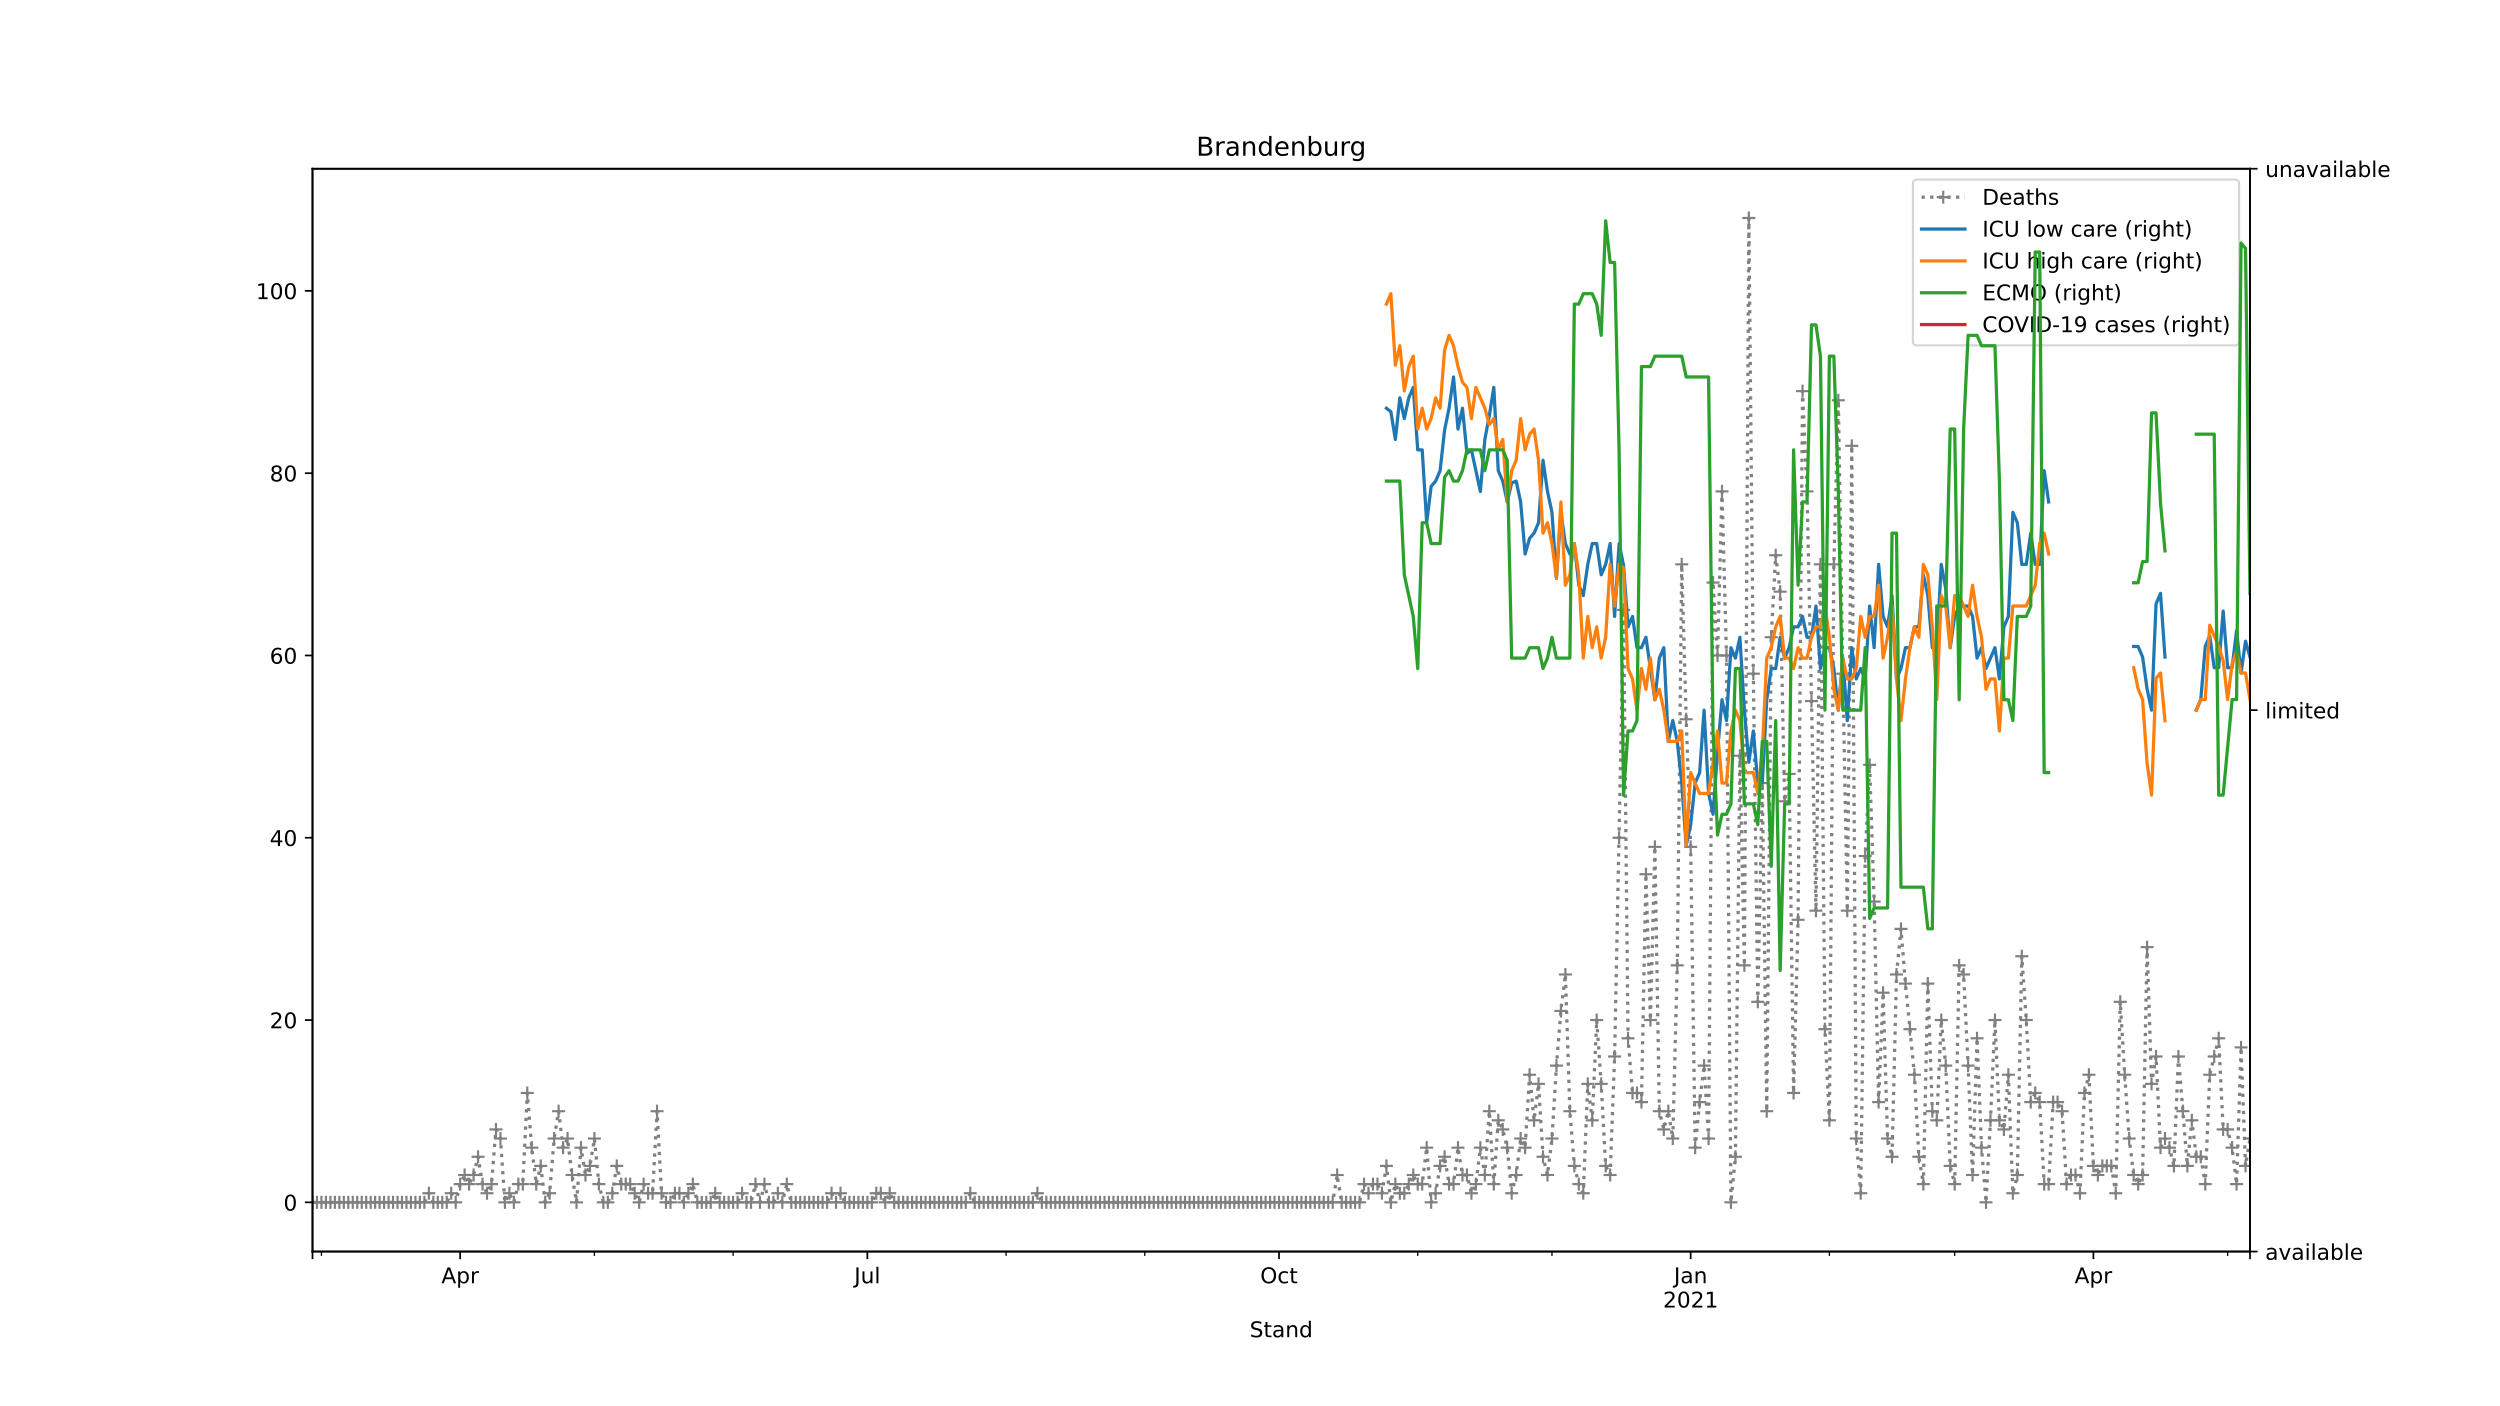 <?xml version="1.0" encoding="utf-8" standalone="no"?>
<!DOCTYPE svg PUBLIC "-//W3C//DTD SVG 1.1//EN"
  "http://www.w3.org/Graphics/SVG/1.1/DTD/svg11.dtd">
<!-- Created with matplotlib (https://matplotlib.org/) -->
<svg height="648pt" version="1.1" viewBox="0 0 1152 648" width="1152pt" xmlns="http://www.w3.org/2000/svg" xmlns:xlink="http://www.w3.org/1999/xlink">
 <defs>
  <style type="text/css">
*{stroke-linecap:butt;stroke-linejoin:round;}
  </style>
 </defs>
 <g id="figure_1">
  <g id="patch_1">
   <path d="M 0 648 
L 1152 648 
L 1152 0 
L 0 0 
z
" style="fill:#ffffff;"/>
  </g>
  <g id="axes_1">
   <g id="patch_2">
    <path d="M 144 576.72 
L 1036.8 576.72 
L 1036.8 77.76 
L 144 77.76 
z
" style="fill:#ffffff;"/>
   </g>
   <g id="matplotlib.axis_1">
    <g id="xtick_1">
     <g id="line2d_1">
      <defs>
       <path d="M 0 0 
L 0 3.5 
" id="mbcc398bf16" style="stroke:#000000;stroke-width:0.8;"/>
      </defs>
      <g>
       <use style="stroke:#000000;stroke-width:0.8;" x="144" xlink:href="#mbcc398bf16" y="576.72"/>
      </g>
     </g>
    </g>
    <g id="xtick_2">
     <g id="line2d_2">
      <g>
       <use style="stroke:#000000;stroke-width:0.8;" x="212.042" xlink:href="#mbcc398bf16" y="576.72"/>
      </g>
     </g>
     <g id="text_1">
      <!-- Apr -->
      <defs>
       <path d="M 34.188 63.188 
L 20.797 26.906 
L 47.609 26.906 
z
M 28.609 72.906 
L 39.797 72.906 
L 67.578 0 
L 57.328 0 
L 50.688 18.703 
L 17.828 18.703 
L 11.188 0 
L 0.781 0 
z
" id="DejaVuSans-65"/>
       <path d="M 18.109 8.203 
L 18.109 -20.797 
L 9.078 -20.797 
L 9.078 54.688 
L 18.109 54.688 
L 18.109 46.391 
Q 20.953 51.266 25.266 53.625 
Q 29.594 56 35.594 56 
Q 45.562 56 51.781 48.094 
Q 58.016 40.188 58.016 27.297 
Q 58.016 14.406 51.781 6.484 
Q 45.562 -1.422 35.594 -1.422 
Q 29.594 -1.422 25.266 0.953 
Q 20.953 3.328 18.109 8.203 
z
M 48.688 27.297 
Q 48.688 37.203 44.609 42.844 
Q 40.531 48.484 33.406 48.484 
Q 26.266 48.484 22.188 42.844 
Q 18.109 37.203 18.109 27.297 
Q 18.109 17.391 22.188 11.75 
Q 26.266 6.109 33.406 6.109 
Q 40.531 6.109 44.609 11.75 
Q 48.688 17.391 48.688 27.297 
z
" id="DejaVuSans-112"/>
       <path d="M 41.109 46.297 
Q 39.594 47.172 37.812 47.578 
Q 36.031 48 33.891 48 
Q 26.266 48 22.188 43.047 
Q 18.109 38.094 18.109 28.812 
L 18.109 0 
L 9.078 0 
L 9.078 54.688 
L 18.109 54.688 
L 18.109 46.188 
Q 20.953 51.172 25.484 53.578 
Q 30.031 56 36.531 56 
Q 37.453 56 38.578 55.875 
Q 39.703 55.766 41.062 55.516 
z
" id="DejaVuSans-114"/>
      </defs>
      <g transform="translate(203.392 591.318)scale(0.1 -0.1)">
       <use xlink:href="#DejaVuSans-65"/>
       <use x="68.408" xlink:href="#DejaVuSans-112"/>
       <use x="131.885" xlink:href="#DejaVuSans-114"/>
      </g>
     </g>
    </g>
    <g id="xtick_3">
     <g id="line2d_3">
      <g>
       <use style="stroke:#000000;stroke-width:0.8;" x="399.675" xlink:href="#mbcc398bf16" y="576.72"/>
      </g>
     </g>
     <g id="text_2">
      <!-- Jul -->
      <defs>
       <path d="M 9.812 72.906 
L 19.672 72.906 
L 19.672 5.078 
Q 19.672 -8.109 14.672 -14.062 
Q 9.672 -20.016 -1.422 -20.016 
L -5.172 -20.016 
L -5.172 -11.719 
L -2.094 -11.719 
Q 4.438 -11.719 7.125 -8.047 
Q 9.812 -4.391 9.812 5.078 
z
" id="DejaVuSans-74"/>
       <path d="M 8.5 21.578 
L 8.5 54.688 
L 17.484 54.688 
L 17.484 21.922 
Q 17.484 14.156 20.5 10.266 
Q 23.531 6.391 29.594 6.391 
Q 36.859 6.391 41.078 11.031 
Q 45.312 15.672 45.312 23.688 
L 45.312 54.688 
L 54.297 54.688 
L 54.297 0 
L 45.312 0 
L 45.312 8.406 
Q 42.047 3.422 37.719 1 
Q 33.406 -1.422 27.688 -1.422 
Q 18.266 -1.422 13.375 4.438 
Q 8.5 10.297 8.5 21.578 
z
M 31.109 56 
z
" id="DejaVuSans-117"/>
       <path d="M 9.422 75.984 
L 18.406 75.984 
L 18.406 0 
L 9.422 0 
z
" id="DejaVuSans-108"/>
      </defs>
      <g transform="translate(393.642 591.318)scale(0.1 -0.1)">
       <use xlink:href="#DejaVuSans-74"/>
       <use x="29.492" xlink:href="#DejaVuSans-117"/>
       <use x="92.871" xlink:href="#DejaVuSans-108"/>
      </g>
     </g>
    </g>
    <g id="xtick_4">
     <g id="line2d_4">
      <g>
       <use style="stroke:#000000;stroke-width:0.8;" x="589.369" xlink:href="#mbcc398bf16" y="576.72"/>
      </g>
     </g>
     <g id="text_3">
      <!-- Oct -->
      <defs>
       <path d="M 39.406 66.219 
Q 28.656 66.219 22.328 58.203 
Q 16.016 50.203 16.016 36.375 
Q 16.016 22.609 22.328 14.594 
Q 28.656 6.594 39.406 6.594 
Q 50.141 6.594 56.422 14.594 
Q 62.703 22.609 62.703 36.375 
Q 62.703 50.203 56.422 58.203 
Q 50.141 66.219 39.406 66.219 
z
M 39.406 74.219 
Q 54.734 74.219 63.906 63.938 
Q 73.094 53.656 73.094 36.375 
Q 73.094 19.141 63.906 8.859 
Q 54.734 -1.422 39.406 -1.422 
Q 24.031 -1.422 14.812 8.828 
Q 5.609 19.094 5.609 36.375 
Q 5.609 53.656 14.812 63.938 
Q 24.031 74.219 39.406 74.219 
z
" id="DejaVuSans-79"/>
       <path d="M 48.781 52.594 
L 48.781 44.188 
Q 44.969 46.297 41.141 47.344 
Q 37.312 48.391 33.406 48.391 
Q 24.656 48.391 19.812 42.844 
Q 14.984 37.312 14.984 27.297 
Q 14.984 17.281 19.812 11.734 
Q 24.656 6.203 33.406 6.203 
Q 37.312 6.203 41.141 7.25 
Q 44.969 8.297 48.781 10.406 
L 48.781 2.094 
Q 45.016 0.344 40.984 -0.531 
Q 36.969 -1.422 32.422 -1.422 
Q 20.062 -1.422 12.781 6.344 
Q 5.516 14.109 5.516 27.297 
Q 5.516 40.672 12.859 48.328 
Q 20.219 56 33.016 56 
Q 37.156 56 41.109 55.141 
Q 45.062 54.297 48.781 52.594 
z
" id="DejaVuSans-99"/>
       <path d="M 18.312 70.219 
L 18.312 54.688 
L 36.812 54.688 
L 36.812 47.703 
L 18.312 47.703 
L 18.312 18.016 
Q 18.312 11.328 20.141 9.422 
Q 21.969 7.516 27.594 7.516 
L 36.812 7.516 
L 36.812 0 
L 27.594 0 
Q 17.188 0 13.234 3.875 
Q 9.281 7.766 9.281 18.016 
L 9.281 47.703 
L 2.688 47.703 
L 2.688 54.688 
L 9.281 54.688 
L 9.281 70.219 
z
" id="DejaVuSans-116"/>
      </defs>
      <g transform="translate(580.724 591.318)scale(0.1 -0.1)">
       <use xlink:href="#DejaVuSans-79"/>
       <use x="78.711" xlink:href="#DejaVuSans-99"/>
       <use x="133.691" xlink:href="#DejaVuSans-116"/>
      </g>
     </g>
    </g>
    <g id="xtick_5">
     <g id="line2d_5">
      <g>
       <use style="stroke:#000000;stroke-width:0.8;" x="779.063" xlink:href="#mbcc398bf16" y="576.72"/>
      </g>
     </g>
     <g id="text_4">
      <!-- Jan -->
      <defs>
       <path d="M 34.281 27.484 
Q 23.391 27.484 19.188 25 
Q 14.984 22.516 14.984 16.5 
Q 14.984 11.719 18.141 8.906 
Q 21.297 6.109 26.703 6.109 
Q 34.188 6.109 38.703 11.406 
Q 43.219 16.703 43.219 25.484 
L 43.219 27.484 
z
M 52.203 31.203 
L 52.203 0 
L 43.219 0 
L 43.219 8.297 
Q 40.141 3.328 35.547 0.953 
Q 30.953 -1.422 24.312 -1.422 
Q 15.922 -1.422 10.953 3.297 
Q 6 8.016 6 15.922 
Q 6 25.141 12.172 29.828 
Q 18.359 34.516 30.609 34.516 
L 43.219 34.516 
L 43.219 35.406 
Q 43.219 41.609 39.141 45 
Q 35.062 48.391 27.688 48.391 
Q 23 48.391 18.547 47.266 
Q 14.109 46.141 10.016 43.891 
L 10.016 52.203 
Q 14.938 54.109 19.578 55.047 
Q 24.219 56 28.609 56 
Q 40.484 56 46.344 49.844 
Q 52.203 43.703 52.203 31.203 
z
" id="DejaVuSans-97"/>
       <path d="M 54.891 33.016 
L 54.891 0 
L 45.906 0 
L 45.906 32.719 
Q 45.906 40.484 42.875 44.328 
Q 39.844 48.188 33.797 48.188 
Q 26.516 48.188 22.312 43.547 
Q 18.109 38.922 18.109 30.906 
L 18.109 0 
L 9.078 0 
L 9.078 54.688 
L 18.109 54.688 
L 18.109 46.188 
Q 21.344 51.125 25.703 53.562 
Q 30.078 56 35.797 56 
Q 45.219 56 50.047 50.172 
Q 54.891 44.344 54.891 33.016 
z
" id="DejaVuSans-110"/>
      </defs>
      <g transform="translate(771.355 591.318)scale(0.1 -0.1)">
       <use xlink:href="#DejaVuSans-74"/>
       <use x="29.492" xlink:href="#DejaVuSans-97"/>
       <use x="90.771" xlink:href="#DejaVuSans-110"/>
      </g>
      <!-- 2021 -->
      <defs>
       <path d="M 19.188 8.297 
L 53.609 8.297 
L 53.609 0 
L 7.328 0 
L 7.328 8.297 
Q 12.938 14.109 22.625 23.891 
Q 32.328 33.688 34.812 36.531 
Q 39.547 41.844 41.422 45.531 
Q 43.312 49.219 43.312 52.781 
Q 43.312 58.594 39.234 62.25 
Q 35.156 65.922 28.609 65.922 
Q 23.969 65.922 18.812 64.312 
Q 13.672 62.703 7.812 59.422 
L 7.812 69.391 
Q 13.766 71.781 18.938 73 
Q 24.125 74.219 28.422 74.219 
Q 39.75 74.219 46.484 68.547 
Q 53.219 62.891 53.219 53.422 
Q 53.219 48.922 51.531 44.891 
Q 49.859 40.875 45.406 35.406 
Q 44.188 33.984 37.641 27.219 
Q 31.109 20.453 19.188 8.297 
z
" id="DejaVuSans-50"/>
       <path d="M 31.781 66.406 
Q 24.172 66.406 20.328 58.906 
Q 16.5 51.422 16.5 36.375 
Q 16.5 21.391 20.328 13.891 
Q 24.172 6.391 31.781 6.391 
Q 39.453 6.391 43.281 13.891 
Q 47.125 21.391 47.125 36.375 
Q 47.125 51.422 43.281 58.906 
Q 39.453 66.406 31.781 66.406 
z
M 31.781 74.219 
Q 44.047 74.219 50.516 64.516 
Q 56.984 54.828 56.984 36.375 
Q 56.984 17.969 50.516 8.266 
Q 44.047 -1.422 31.781 -1.422 
Q 19.531 -1.422 13.062 8.266 
Q 6.594 17.969 6.594 36.375 
Q 6.594 54.828 13.062 64.516 
Q 19.531 74.219 31.781 74.219 
z
" id="DejaVuSans-48"/>
       <path d="M 12.406 8.297 
L 28.516 8.297 
L 28.516 63.922 
L 10.984 60.406 
L 10.984 69.391 
L 28.422 72.906 
L 38.281 72.906 
L 38.281 8.297 
L 54.391 8.297 
L 54.391 0 
L 12.406 0 
z
" id="DejaVuSans-49"/>
      </defs>
      <g transform="translate(766.338 602.516)scale(0.1 -0.1)">
       <use xlink:href="#DejaVuSans-50"/>
       <use x="63.623" xlink:href="#DejaVuSans-48"/>
       <use x="127.246" xlink:href="#DejaVuSans-50"/>
       <use x="190.869" xlink:href="#DejaVuSans-49"/>
      </g>
     </g>
    </g>
    <g id="xtick_6">
     <g id="line2d_6">
      <g>
       <use style="stroke:#000000;stroke-width:0.8;" x="964.634" xlink:href="#mbcc398bf16" y="576.72"/>
      </g>
     </g>
     <g id="text_5">
      <!-- Apr -->
      <g transform="translate(955.984 591.318)scale(0.1 -0.1)">
       <use xlink:href="#DejaVuSans-65"/>
       <use x="68.408" xlink:href="#DejaVuSans-112"/>
       <use x="131.885" xlink:href="#DejaVuSans-114"/>
      </g>
     </g>
    </g>
    <g id="xtick_7">
     <g id="line2d_7">
      <g>
       <use style="stroke:#000000;stroke-width:0.8;" x="1036.8" xlink:href="#mbcc398bf16" y="576.72"/>
      </g>
     </g>
    </g>
    <g id="xtick_8">
     <g id="line2d_8">
      <defs>
       <path d="M 0 0 
L 0 2 
" id="m45abf834a3" style="stroke:#000000;stroke-width:0.6;"/>
      </defs>
      <g>
       <use style="stroke:#000000;stroke-width:0.6;" x="148.124" xlink:href="#m45abf834a3" y="576.72"/>
      </g>
     </g>
    </g>
    <g id="xtick_9">
     <g id="line2d_9">
      <g>
       <use style="stroke:#000000;stroke-width:0.6;" x="273.899" xlink:href="#m45abf834a3" y="576.72"/>
      </g>
     </g>
    </g>
    <g id="xtick_10">
     <g id="line2d_10">
      <g>
       <use style="stroke:#000000;stroke-width:0.6;" x="337.818" xlink:href="#m45abf834a3" y="576.72"/>
      </g>
     </g>
    </g>
    <g id="xtick_11">
     <g id="line2d_11">
      <g>
       <use style="stroke:#000000;stroke-width:0.6;" x="463.594" xlink:href="#m45abf834a3" y="576.72"/>
      </g>
     </g>
    </g>
    <g id="xtick_12">
     <g id="line2d_12">
      <g>
       <use style="stroke:#000000;stroke-width:0.6;" x="527.512" xlink:href="#m45abf834a3" y="576.72"/>
      </g>
     </g>
    </g>
    <g id="xtick_13">
     <g id="line2d_13">
      <g>
       <use style="stroke:#000000;stroke-width:0.6;" x="653.288" xlink:href="#m45abf834a3" y="576.72"/>
      </g>
     </g>
    </g>
    <g id="xtick_14">
     <g id="line2d_14">
      <g>
       <use style="stroke:#000000;stroke-width:0.6;" x="715.145" xlink:href="#m45abf834a3" y="576.72"/>
      </g>
     </g>
    </g>
    <g id="xtick_15">
     <g id="line2d_15">
      <g>
       <use style="stroke:#000000;stroke-width:0.6;" x="842.982" xlink:href="#m45abf834a3" y="576.72"/>
      </g>
     </g>
    </g>
    <g id="xtick_16">
     <g id="line2d_16">
      <g>
       <use style="stroke:#000000;stroke-width:0.6;" x="900.715" xlink:href="#m45abf834a3" y="576.72"/>
      </g>
     </g>
    </g>
    <g id="xtick_17">
     <g id="line2d_17">
      <g>
       <use style="stroke:#000000;stroke-width:0.6;" x="1026.491" xlink:href="#m45abf834a3" y="576.72"/>
      </g>
     </g>
    </g>
    <g id="text_6">
     <!-- Stand -->
     <defs>
      <path d="M 53.516 70.516 
L 53.516 60.891 
Q 47.906 63.578 42.922 64.891 
Q 37.938 66.219 33.297 66.219 
Q 25.25 66.219 20.875 63.094 
Q 16.5 59.969 16.5 54.203 
Q 16.5 49.359 19.406 46.891 
Q 22.312 44.438 30.422 42.922 
L 36.375 41.703 
Q 47.406 39.594 52.656 34.297 
Q 57.906 29 57.906 20.125 
Q 57.906 9.516 50.797 4.047 
Q 43.703 -1.422 29.984 -1.422 
Q 24.812 -1.422 18.969 -0.25 
Q 13.141 0.922 6.891 3.219 
L 6.891 13.375 
Q 12.891 10.016 18.656 8.297 
Q 24.422 6.594 29.984 6.594 
Q 38.422 6.594 43.016 9.906 
Q 47.609 13.234 47.609 19.391 
Q 47.609 24.75 44.312 27.781 
Q 41.016 30.812 33.5 32.328 
L 27.484 33.5 
Q 16.453 35.688 11.516 40.375 
Q 6.594 45.062 6.594 53.422 
Q 6.594 63.094 13.406 68.656 
Q 20.219 74.219 32.172 74.219 
Q 37.312 74.219 42.625 73.281 
Q 47.953 72.359 53.516 70.516 
z
" id="DejaVuSans-83"/>
      <path d="M 45.406 46.391 
L 45.406 75.984 
L 54.391 75.984 
L 54.391 0 
L 45.406 0 
L 45.406 8.203 
Q 42.578 3.328 38.25 0.953 
Q 33.938 -1.422 27.875 -1.422 
Q 17.969 -1.422 11.734 6.484 
Q 5.516 14.406 5.516 27.297 
Q 5.516 40.188 11.734 48.094 
Q 17.969 56 27.875 56 
Q 33.938 56 38.25 53.625 
Q 42.578 51.266 45.406 46.391 
z
M 14.797 27.297 
Q 14.797 17.391 18.875 11.75 
Q 22.953 6.109 30.078 6.109 
Q 37.203 6.109 41.297 11.75 
Q 45.406 17.391 45.406 27.297 
Q 45.406 37.203 41.297 42.844 
Q 37.203 48.484 30.078 48.484 
Q 22.953 48.484 18.875 42.844 
Q 14.797 37.203 14.797 27.297 
z
" id="DejaVuSans-100"/>
     </defs>
     <g transform="translate(575.859 616.194)scale(0.1 -0.1)">
      <use xlink:href="#DejaVuSans-83"/>
      <use x="63.477" xlink:href="#DejaVuSans-116"/>
      <use x="102.686" xlink:href="#DejaVuSans-97"/>
      <use x="163.965" xlink:href="#DejaVuSans-110"/>
      <use x="227.344" xlink:href="#DejaVuSans-100"/>
     </g>
    </g>
   </g>
   <g id="matplotlib.axis_2">
    <g id="ytick_1">
     <g id="line2d_18">
      <defs>
       <path d="M 0 0 
L -3.5 0 
" id="m00c09d33f2" style="stroke:#000000;stroke-width:0.8;"/>
      </defs>
      <g>
       <use style="stroke:#000000;stroke-width:0.8;" x="144" xlink:href="#m00c09d33f2" y="554.04"/>
      </g>
     </g>
     <g id="text_7">
      <!-- 0 -->
      <g transform="translate(130.637 557.839)scale(0.1 -0.1)">
       <use xlink:href="#DejaVuSans-48"/>
      </g>
     </g>
    </g>
    <g id="ytick_2">
     <g id="line2d_19">
      <g>
       <use style="stroke:#000000;stroke-width:0.8;" x="144" xlink:href="#m00c09d33f2" y="470.04"/>
      </g>
     </g>
     <g id="text_8">
      <!-- 20 -->
      <g transform="translate(124.275 473.839)scale(0.1 -0.1)">
       <use xlink:href="#DejaVuSans-50"/>
       <use x="63.623" xlink:href="#DejaVuSans-48"/>
      </g>
     </g>
    </g>
    <g id="ytick_3">
     <g id="line2d_20">
      <g>
       <use style="stroke:#000000;stroke-width:0.8;" x="144" xlink:href="#m00c09d33f2" y="386.04"/>
      </g>
     </g>
     <g id="text_9">
      <!-- 40 -->
      <defs>
       <path d="M 37.797 64.312 
L 12.891 25.391 
L 37.797 25.391 
z
M 35.203 72.906 
L 47.609 72.906 
L 47.609 25.391 
L 58.016 25.391 
L 58.016 17.188 
L 47.609 17.188 
L 47.609 0 
L 37.797 0 
L 37.797 17.188 
L 4.891 17.188 
L 4.891 26.703 
z
" id="DejaVuSans-52"/>
      </defs>
      <g transform="translate(124.275 389.839)scale(0.1 -0.1)">
       <use xlink:href="#DejaVuSans-52"/>
       <use x="63.623" xlink:href="#DejaVuSans-48"/>
      </g>
     </g>
    </g>
    <g id="ytick_4">
     <g id="line2d_21">
      <g>
       <use style="stroke:#000000;stroke-width:0.8;" x="144" xlink:href="#m00c09d33f2" y="302.04"/>
      </g>
     </g>
     <g id="text_10">
      <!-- 60 -->
      <defs>
       <path d="M 33.016 40.375 
Q 26.375 40.375 22.484 35.828 
Q 18.609 31.297 18.609 23.391 
Q 18.609 15.531 22.484 10.953 
Q 26.375 6.391 33.016 6.391 
Q 39.656 6.391 43.531 10.953 
Q 47.406 15.531 47.406 23.391 
Q 47.406 31.297 43.531 35.828 
Q 39.656 40.375 33.016 40.375 
z
M 52.594 71.297 
L 52.594 62.312 
Q 48.875 64.062 45.094 64.984 
Q 41.312 65.922 37.594 65.922 
Q 27.828 65.922 22.672 59.328 
Q 17.531 52.734 16.797 39.406 
Q 19.672 43.656 24.016 45.922 
Q 28.375 48.188 33.594 48.188 
Q 44.578 48.188 50.953 41.516 
Q 57.328 34.859 57.328 23.391 
Q 57.328 12.156 50.688 5.359 
Q 44.047 -1.422 33.016 -1.422 
Q 20.359 -1.422 13.672 8.266 
Q 6.984 17.969 6.984 36.375 
Q 6.984 53.656 15.188 63.938 
Q 23.391 74.219 37.203 74.219 
Q 40.922 74.219 44.703 73.484 
Q 48.484 72.75 52.594 71.297 
z
" id="DejaVuSans-54"/>
      </defs>
      <g transform="translate(124.275 305.839)scale(0.1 -0.1)">
       <use xlink:href="#DejaVuSans-54"/>
       <use x="63.623" xlink:href="#DejaVuSans-48"/>
      </g>
     </g>
    </g>
    <g id="ytick_5">
     <g id="line2d_22">
      <g>
       <use style="stroke:#000000;stroke-width:0.8;" x="144" xlink:href="#m00c09d33f2" y="218.04"/>
      </g>
     </g>
     <g id="text_11">
      <!-- 80 -->
      <defs>
       <path d="M 31.781 34.625 
Q 24.75 34.625 20.719 30.859 
Q 16.703 27.094 16.703 20.516 
Q 16.703 13.922 20.719 10.156 
Q 24.75 6.391 31.781 6.391 
Q 38.812 6.391 42.859 10.172 
Q 46.922 13.969 46.922 20.516 
Q 46.922 27.094 42.891 30.859 
Q 38.875 34.625 31.781 34.625 
z
M 21.922 38.812 
Q 15.578 40.375 12.031 44.719 
Q 8.5 49.078 8.5 55.328 
Q 8.5 64.062 14.719 69.141 
Q 20.953 74.219 31.781 74.219 
Q 42.672 74.219 48.875 69.141 
Q 55.078 64.062 55.078 55.328 
Q 55.078 49.078 51.531 44.719 
Q 48 40.375 41.703 38.812 
Q 48.828 37.156 52.797 32.312 
Q 56.781 27.484 56.781 20.516 
Q 56.781 9.906 50.312 4.234 
Q 43.844 -1.422 31.781 -1.422 
Q 19.734 -1.422 13.25 4.234 
Q 6.781 9.906 6.781 20.516 
Q 6.781 27.484 10.781 32.312 
Q 14.797 37.156 21.922 38.812 
z
M 18.312 54.391 
Q 18.312 48.734 21.844 45.562 
Q 25.391 42.391 31.781 42.391 
Q 38.141 42.391 41.719 45.562 
Q 45.312 48.734 45.312 54.391 
Q 45.312 60.062 41.719 63.234 
Q 38.141 66.406 31.781 66.406 
Q 25.391 66.406 21.844 63.234 
Q 18.312 60.062 18.312 54.391 
z
" id="DejaVuSans-56"/>
      </defs>
      <g transform="translate(124.275 221.839)scale(0.1 -0.1)">
       <use xlink:href="#DejaVuSans-56"/>
       <use x="63.623" xlink:href="#DejaVuSans-48"/>
      </g>
     </g>
    </g>
    <g id="ytick_6">
     <g id="line2d_23">
      <g>
       <use style="stroke:#000000;stroke-width:0.8;" x="144" xlink:href="#m00c09d33f2" y="134.04"/>
      </g>
     </g>
     <g id="text_12">
      <!-- 100 -->
      <g transform="translate(117.912 137.839)scale(0.1 -0.1)">
       <use xlink:href="#DejaVuSans-49"/>
       <use x="63.623" xlink:href="#DejaVuSans-48"/>
       <use x="127.246" xlink:href="#DejaVuSans-48"/>
      </g>
     </g>
    </g>
   </g>
   <g id="line2d_24">
    <path clip-path="url(#pc85e200668)" d="M 144 554.04 
L 195.547 554.04 
L 197.609 549.84 
L 199.671 554.04 
L 205.857 554.04 
L 207.919 549.84 
L 209.981 554.04 
L 212.042 545.64 
L 214.104 541.44 
L 216.166 545.64 
L 218.228 541.44 
L 220.29 533.04 
L 222.352 545.64 
L 224.414 549.84 
L 226.476 545.64 
L 228.538 520.44 
L 230.6 524.64 
L 232.661 554.04 
L 234.723 549.84 
L 236.785 554.04 
L 238.847 545.64 
L 240.909 545.64 
L 242.971 503.64 
L 245.033 528.84 
L 247.095 545.64 
L 249.157 537.24 
L 251.218 554.04 
L 253.28 549.84 
L 255.342 524.64 
L 257.404 512.04 
L 259.466 528.84 
L 261.528 524.64 
L 263.59 541.44 
L 265.652 554.04 
L 267.714 528.84 
L 269.776 541.44 
L 271.837 537.24 
L 273.899 524.64 
L 275.961 545.64 
L 278.023 554.04 
L 280.085 554.04 
L 282.147 549.84 
L 284.209 537.24 
L 286.271 545.64 
L 290.394 545.64 
L 294.518 554.04 
L 296.58 545.64 
L 298.642 549.84 
L 300.704 549.84 
L 302.766 512.04 
L 304.828 549.84 
L 306.89 554.04 
L 308.952 554.04 
L 311.013 549.84 
L 313.075 549.84 
L 315.137 554.04 
L 319.261 545.64 
L 321.323 554.04 
L 327.509 554.04 
L 329.57 549.84 
L 331.632 554.04 
L 339.88 554.04 
L 341.942 549.84 
L 344.004 554.04 
L 346.066 554.04 
L 348.127 545.64 
L 350.189 554.04 
L 352.251 545.64 
L 354.313 554.04 
L 356.375 554.04 
L 358.437 549.84 
L 360.499 554.04 
L 362.561 545.64 
L 364.623 554.04 
L 381.118 554.04 
L 383.18 549.84 
L 385.242 554.04 
L 387.303 549.84 
L 389.365 554.04 
L 401.737 554.04 
L 403.799 549.84 
L 405.861 549.84 
L 407.922 554.04 
L 409.984 549.84 
L 412.046 554.04 
L 445.036 554.04 
L 447.098 549.84 
L 449.16 554.04 
L 475.965 554.04 
L 478.027 549.84 
L 480.089 554.04 
L 614.112 554.04 
L 616.174 541.44 
L 618.236 554.04 
L 626.483 554.04 
L 628.545 545.64 
L 630.607 549.84 
L 632.669 545.64 
L 634.731 545.64 
L 636.793 549.84 
L 638.855 537.24 
L 640.916 554.04 
L 642.978 545.64 
L 645.04 549.84 
L 647.102 549.84 
L 651.226 541.44 
L 653.288 545.64 
L 655.35 545.64 
L 657.412 528.84 
L 659.473 554.04 
L 661.535 549.84 
L 663.597 537.24 
L 665.659 533.04 
L 667.721 545.64 
L 669.783 545.64 
L 671.845 528.84 
L 673.907 541.44 
L 675.969 541.44 
L 678.03 549.84 
L 680.092 545.64 
L 682.154 528.84 
L 684.216 541.44 
L 686.278 512.04 
L 688.34 545.64 
L 690.402 516.24 
L 692.464 520.44 
L 694.526 528.84 
L 696.588 549.84 
L 698.649 541.44 
L 700.711 524.64 
L 702.773 528.84 
L 704.835 495.24 
L 706.897 516.24 
L 708.959 499.44 
L 711.021 533.04 
L 713.083 541.44 
L 715.145 524.64 
L 717.206 491.04 
L 719.268 465.84 
L 721.33 449.04 
L 723.392 512.04 
L 725.454 537.24 
L 727.516 545.64 
L 729.578 549.84 
L 731.64 499.44 
L 733.702 516.24 
L 735.764 470.04 
L 737.825 499.44 
L 739.887 537.24 
L 741.949 541.44 
L 744.011 486.84 
L 748.135 281.04 
L 750.197 478.44 
L 752.259 503.64 
L 754.321 503.64 
L 756.382 507.84 
L 758.444 402.84 
L 760.506 470.04 
L 762.568 390.24 
L 764.63 512.04 
L 766.692 520.44 
L 768.754 512.04 
L 770.816 524.64 
L 772.878 444.84 
L 774.939 260.04 
L 777.001 331.44 
L 779.063 390.24 
L 781.125 528.84 
L 783.187 507.84 
L 785.249 491.04 
L 787.311 524.64 
L 789.373 268.44 
L 791.435 302.04 
L 793.497 226.44 
L 795.558 302.04 
L 797.62 554.04 
L 799.682 533.04 
L 801.744 348.24 
L 803.806 444.84 
L 805.868 100.44 
L 807.93 310.44 
L 809.992 461.64 
L 812.054 360.84 
L 814.115 512.04 
L 816.177 293.64 
L 818.239 255.84 
L 820.301 272.64 
L 822.363 369.24 
L 824.425 356.64 
L 826.487 503.64 
L 828.549 423.84 
L 830.611 180.24 
L 832.673 226.44 
L 836.796 419.64 
L 838.858 260.04 
L 840.92 474.24 
L 842.982 516.24 
L 845.044 260.04 
L 847.106 184.44 
L 849.168 310.44 
L 851.23 419.64 
L 853.291 205.44 
L 855.353 524.64 
L 857.415 549.84 
L 859.477 394.44 
L 861.539 352.44 
L 863.601 415.44 
L 865.663 507.84 
L 867.725 457.44 
L 869.787 524.64 
L 871.848 533.04 
L 873.91 449.04 
L 875.972 428.04 
L 878.034 453.24 
L 882.158 495.24 
L 884.22 533.04 
L 886.282 545.64 
L 888.344 453.24 
L 890.406 512.04 
L 892.467 516.24 
L 894.529 470.04 
L 896.591 491.04 
L 898.653 537.24 
L 900.715 545.64 
L 902.777 444.84 
L 904.839 449.04 
L 906.901 491.04 
L 908.963 541.44 
L 911.024 478.44 
L 913.086 528.84 
L 915.148 554.04 
L 917.21 516.24 
L 919.272 470.04 
L 921.334 516.24 
L 923.396 520.44 
L 925.458 495.24 
L 927.52 549.84 
L 929.582 541.44 
L 931.643 440.64 
L 933.705 470.04 
L 935.767 507.84 
L 937.829 503.64 
L 939.891 507.84 
L 941.953 545.64 
L 944.015 545.64 
L 946.077 507.84 
L 948.139 507.84 
L 950.2 512.04 
L 952.262 545.64 
L 954.324 541.44 
L 956.386 541.44 
L 958.448 549.84 
L 960.51 503.64 
L 962.572 495.24 
L 964.634 537.24 
L 966.696 541.44 
L 968.758 537.24 
L 972.881 537.24 
L 974.943 549.84 
L 977.005 461.64 
L 979.067 495.24 
L 981.129 524.64 
L 983.191 541.44 
L 985.253 545.64 
L 987.315 541.44 
L 989.376 436.44 
L 991.438 499.44 
L 993.5 486.84 
L 995.562 528.84 
L 997.624 524.64 
L 999.686 528.84 
L 1001.748 537.24 
L 1003.81 486.84 
L 1007.933 537.24 
L 1009.995 516.24 
L 1012.057 533.04 
L 1014.119 533.04 
L 1016.181 545.64 
L 1018.243 495.24 
L 1022.367 478.44 
L 1024.429 520.44 
L 1026.491 520.44 
L 1028.552 528.84 
L 1030.614 545.64 
L 1032.676 482.64 
L 1034.738 537.24 
L 1036.8 524.64 
L 1036.8 524.64 
" style="fill:none;stroke:#808080;stroke-dasharray:1.5,2.475;stroke-dashoffset:0;stroke-width:1.5;"/>
    <defs>
     <path d="M -3 0 
L 3 0 
M 0 3 
L 0 -3 
" id="mb8ddbbc4a5" style="stroke:#808080;"/>
    </defs>
    <g clip-path="url(#pc85e200668)">
     <use style="fill:#808080;stroke:#808080;" x="144" xlink:href="#mb8ddbbc4a5" y="554.04"/>
     <use style="fill:#808080;stroke:#808080;" x="146.062" xlink:href="#mb8ddbbc4a5" y="554.04"/>
     <use style="fill:#808080;stroke:#808080;" x="148.124" xlink:href="#mb8ddbbc4a5" y="554.04"/>
     <use style="fill:#808080;stroke:#808080;" x="150.186" xlink:href="#mb8ddbbc4a5" y="554.04"/>
     <use style="fill:#808080;stroke:#808080;" x="152.248" xlink:href="#mb8ddbbc4a5" y="554.04"/>
     <use style="fill:#808080;stroke:#808080;" x="154.309" xlink:href="#mb8ddbbc4a5" y="554.04"/>
     <use style="fill:#808080;stroke:#808080;" x="156.371" xlink:href="#mb8ddbbc4a5" y="554.04"/>
     <use style="fill:#808080;stroke:#808080;" x="158.433" xlink:href="#mb8ddbbc4a5" y="554.04"/>
     <use style="fill:#808080;stroke:#808080;" x="160.495" xlink:href="#mb8ddbbc4a5" y="554.04"/>
     <use style="fill:#808080;stroke:#808080;" x="162.557" xlink:href="#mb8ddbbc4a5" y="554.04"/>
     <use style="fill:#808080;stroke:#808080;" x="164.619" xlink:href="#mb8ddbbc4a5" y="554.04"/>
     <use style="fill:#808080;stroke:#808080;" x="166.681" xlink:href="#mb8ddbbc4a5" y="554.04"/>
     <use style="fill:#808080;stroke:#808080;" x="168.743" xlink:href="#mb8ddbbc4a5" y="554.04"/>
     <use style="fill:#808080;stroke:#808080;" x="170.805" xlink:href="#mb8ddbbc4a5" y="554.04"/>
     <use style="fill:#808080;stroke:#808080;" x="172.867" xlink:href="#mb8ddbbc4a5" y="554.04"/>
     <use style="fill:#808080;stroke:#808080;" x="174.928" xlink:href="#mb8ddbbc4a5" y="554.04"/>
     <use style="fill:#808080;stroke:#808080;" x="176.99" xlink:href="#mb8ddbbc4a5" y="554.04"/>
     <use style="fill:#808080;stroke:#808080;" x="179.052" xlink:href="#mb8ddbbc4a5" y="554.04"/>
     <use style="fill:#808080;stroke:#808080;" x="181.114" xlink:href="#mb8ddbbc4a5" y="554.04"/>
     <use style="fill:#808080;stroke:#808080;" x="183.176" xlink:href="#mb8ddbbc4a5" y="554.04"/>
     <use style="fill:#808080;stroke:#808080;" x="185.238" xlink:href="#mb8ddbbc4a5" y="554.04"/>
     <use style="fill:#808080;stroke:#808080;" x="187.3" xlink:href="#mb8ddbbc4a5" y="554.04"/>
     <use style="fill:#808080;stroke:#808080;" x="189.362" xlink:href="#mb8ddbbc4a5" y="554.04"/>
     <use style="fill:#808080;stroke:#808080;" x="191.424" xlink:href="#mb8ddbbc4a5" y="554.04"/>
     <use style="fill:#808080;stroke:#808080;" x="193.485" xlink:href="#mb8ddbbc4a5" y="554.04"/>
     <use style="fill:#808080;stroke:#808080;" x="195.547" xlink:href="#mb8ddbbc4a5" y="554.04"/>
     <use style="fill:#808080;stroke:#808080;" x="197.609" xlink:href="#mb8ddbbc4a5" y="549.84"/>
     <use style="fill:#808080;stroke:#808080;" x="199.671" xlink:href="#mb8ddbbc4a5" y="554.04"/>
     <use style="fill:#808080;stroke:#808080;" x="201.733" xlink:href="#mb8ddbbc4a5" y="554.04"/>
     <use style="fill:#808080;stroke:#808080;" x="203.795" xlink:href="#mb8ddbbc4a5" y="554.04"/>
     <use style="fill:#808080;stroke:#808080;" x="205.857" xlink:href="#mb8ddbbc4a5" y="554.04"/>
     <use style="fill:#808080;stroke:#808080;" x="207.919" xlink:href="#mb8ddbbc4a5" y="549.84"/>
     <use style="fill:#808080;stroke:#808080;" x="209.981" xlink:href="#mb8ddbbc4a5" y="554.04"/>
     <use style="fill:#808080;stroke:#808080;" x="212.042" xlink:href="#mb8ddbbc4a5" y="545.64"/>
     <use style="fill:#808080;stroke:#808080;" x="214.104" xlink:href="#mb8ddbbc4a5" y="541.44"/>
     <use style="fill:#808080;stroke:#808080;" x="216.166" xlink:href="#mb8ddbbc4a5" y="545.64"/>
     <use style="fill:#808080;stroke:#808080;" x="218.228" xlink:href="#mb8ddbbc4a5" y="541.44"/>
     <use style="fill:#808080;stroke:#808080;" x="220.29" xlink:href="#mb8ddbbc4a5" y="533.04"/>
     <use style="fill:#808080;stroke:#808080;" x="222.352" xlink:href="#mb8ddbbc4a5" y="545.64"/>
     <use style="fill:#808080;stroke:#808080;" x="224.414" xlink:href="#mb8ddbbc4a5" y="549.84"/>
     <use style="fill:#808080;stroke:#808080;" x="226.476" xlink:href="#mb8ddbbc4a5" y="545.64"/>
     <use style="fill:#808080;stroke:#808080;" x="228.538" xlink:href="#mb8ddbbc4a5" y="520.44"/>
     <use style="fill:#808080;stroke:#808080;" x="230.6" xlink:href="#mb8ddbbc4a5" y="524.64"/>
     <use style="fill:#808080;stroke:#808080;" x="232.661" xlink:href="#mb8ddbbc4a5" y="554.04"/>
     <use style="fill:#808080;stroke:#808080;" x="234.723" xlink:href="#mb8ddbbc4a5" y="549.84"/>
     <use style="fill:#808080;stroke:#808080;" x="236.785" xlink:href="#mb8ddbbc4a5" y="554.04"/>
     <use style="fill:#808080;stroke:#808080;" x="238.847" xlink:href="#mb8ddbbc4a5" y="545.64"/>
     <use style="fill:#808080;stroke:#808080;" x="240.909" xlink:href="#mb8ddbbc4a5" y="545.64"/>
     <use style="fill:#808080;stroke:#808080;" x="242.971" xlink:href="#mb8ddbbc4a5" y="503.64"/>
     <use style="fill:#808080;stroke:#808080;" x="245.033" xlink:href="#mb8ddbbc4a5" y="528.84"/>
     <use style="fill:#808080;stroke:#808080;" x="247.095" xlink:href="#mb8ddbbc4a5" y="545.64"/>
     <use style="fill:#808080;stroke:#808080;" x="249.157" xlink:href="#mb8ddbbc4a5" y="537.24"/>
     <use style="fill:#808080;stroke:#808080;" x="251.218" xlink:href="#mb8ddbbc4a5" y="554.04"/>
     <use style="fill:#808080;stroke:#808080;" x="253.28" xlink:href="#mb8ddbbc4a5" y="549.84"/>
     <use style="fill:#808080;stroke:#808080;" x="255.342" xlink:href="#mb8ddbbc4a5" y="524.64"/>
     <use style="fill:#808080;stroke:#808080;" x="257.404" xlink:href="#mb8ddbbc4a5" y="512.04"/>
     <use style="fill:#808080;stroke:#808080;" x="259.466" xlink:href="#mb8ddbbc4a5" y="528.84"/>
     <use style="fill:#808080;stroke:#808080;" x="261.528" xlink:href="#mb8ddbbc4a5" y="524.64"/>
     <use style="fill:#808080;stroke:#808080;" x="263.59" xlink:href="#mb8ddbbc4a5" y="541.44"/>
     <use style="fill:#808080;stroke:#808080;" x="265.652" xlink:href="#mb8ddbbc4a5" y="554.04"/>
     <use style="fill:#808080;stroke:#808080;" x="267.714" xlink:href="#mb8ddbbc4a5" y="528.84"/>
     <use style="fill:#808080;stroke:#808080;" x="269.776" xlink:href="#mb8ddbbc4a5" y="541.44"/>
     <use style="fill:#808080;stroke:#808080;" x="271.837" xlink:href="#mb8ddbbc4a5" y="537.24"/>
     <use style="fill:#808080;stroke:#808080;" x="273.899" xlink:href="#mb8ddbbc4a5" y="524.64"/>
     <use style="fill:#808080;stroke:#808080;" x="275.961" xlink:href="#mb8ddbbc4a5" y="545.64"/>
     <use style="fill:#808080;stroke:#808080;" x="278.023" xlink:href="#mb8ddbbc4a5" y="554.04"/>
     <use style="fill:#808080;stroke:#808080;" x="280.085" xlink:href="#mb8ddbbc4a5" y="554.04"/>
     <use style="fill:#808080;stroke:#808080;" x="282.147" xlink:href="#mb8ddbbc4a5" y="549.84"/>
     <use style="fill:#808080;stroke:#808080;" x="284.209" xlink:href="#mb8ddbbc4a5" y="537.24"/>
     <use style="fill:#808080;stroke:#808080;" x="286.271" xlink:href="#mb8ddbbc4a5" y="545.64"/>
     <use style="fill:#808080;stroke:#808080;" x="288.333" xlink:href="#mb8ddbbc4a5" y="545.64"/>
     <use style="fill:#808080;stroke:#808080;" x="290.394" xlink:href="#mb8ddbbc4a5" y="545.64"/>
     <use style="fill:#808080;stroke:#808080;" x="292.456" xlink:href="#mb8ddbbc4a5" y="549.84"/>
     <use style="fill:#808080;stroke:#808080;" x="294.518" xlink:href="#mb8ddbbc4a5" y="554.04"/>
     <use style="fill:#808080;stroke:#808080;" x="296.58" xlink:href="#mb8ddbbc4a5" y="545.64"/>
     <use style="fill:#808080;stroke:#808080;" x="298.642" xlink:href="#mb8ddbbc4a5" y="549.84"/>
     <use style="fill:#808080;stroke:#808080;" x="300.704" xlink:href="#mb8ddbbc4a5" y="549.84"/>
     <use style="fill:#808080;stroke:#808080;" x="302.766" xlink:href="#mb8ddbbc4a5" y="512.04"/>
     <use style="fill:#808080;stroke:#808080;" x="304.828" xlink:href="#mb8ddbbc4a5" y="549.84"/>
     <use style="fill:#808080;stroke:#808080;" x="306.89" xlink:href="#mb8ddbbc4a5" y="554.04"/>
     <use style="fill:#808080;stroke:#808080;" x="308.952" xlink:href="#mb8ddbbc4a5" y="554.04"/>
     <use style="fill:#808080;stroke:#808080;" x="311.013" xlink:href="#mb8ddbbc4a5" y="549.84"/>
     <use style="fill:#808080;stroke:#808080;" x="313.075" xlink:href="#mb8ddbbc4a5" y="549.84"/>
     <use style="fill:#808080;stroke:#808080;" x="315.137" xlink:href="#mb8ddbbc4a5" y="554.04"/>
     <use style="fill:#808080;stroke:#808080;" x="317.199" xlink:href="#mb8ddbbc4a5" y="549.84"/>
     <use style="fill:#808080;stroke:#808080;" x="319.261" xlink:href="#mb8ddbbc4a5" y="545.64"/>
     <use style="fill:#808080;stroke:#808080;" x="321.323" xlink:href="#mb8ddbbc4a5" y="554.04"/>
     <use style="fill:#808080;stroke:#808080;" x="323.385" xlink:href="#mb8ddbbc4a5" y="554.04"/>
     <use style="fill:#808080;stroke:#808080;" x="325.447" xlink:href="#mb8ddbbc4a5" y="554.04"/>
     <use style="fill:#808080;stroke:#808080;" x="327.509" xlink:href="#mb8ddbbc4a5" y="554.04"/>
     <use style="fill:#808080;stroke:#808080;" x="329.57" xlink:href="#mb8ddbbc4a5" y="549.84"/>
     <use style="fill:#808080;stroke:#808080;" x="331.632" xlink:href="#mb8ddbbc4a5" y="554.04"/>
     <use style="fill:#808080;stroke:#808080;" x="333.694" xlink:href="#mb8ddbbc4a5" y="554.04"/>
     <use style="fill:#808080;stroke:#808080;" x="335.756" xlink:href="#mb8ddbbc4a5" y="554.04"/>
     <use style="fill:#808080;stroke:#808080;" x="337.818" xlink:href="#mb8ddbbc4a5" y="554.04"/>
     <use style="fill:#808080;stroke:#808080;" x="339.88" xlink:href="#mb8ddbbc4a5" y="554.04"/>
     <use style="fill:#808080;stroke:#808080;" x="341.942" xlink:href="#mb8ddbbc4a5" y="549.84"/>
     <use style="fill:#808080;stroke:#808080;" x="344.004" xlink:href="#mb8ddbbc4a5" y="554.04"/>
     <use style="fill:#808080;stroke:#808080;" x="346.066" xlink:href="#mb8ddbbc4a5" y="554.04"/>
     <use style="fill:#808080;stroke:#808080;" x="348.127" xlink:href="#mb8ddbbc4a5" y="545.64"/>
     <use style="fill:#808080;stroke:#808080;" x="350.189" xlink:href="#mb8ddbbc4a5" y="554.04"/>
     <use style="fill:#808080;stroke:#808080;" x="352.251" xlink:href="#mb8ddbbc4a5" y="545.64"/>
     <use style="fill:#808080;stroke:#808080;" x="354.313" xlink:href="#mb8ddbbc4a5" y="554.04"/>
     <use style="fill:#808080;stroke:#808080;" x="356.375" xlink:href="#mb8ddbbc4a5" y="554.04"/>
     <use style="fill:#808080;stroke:#808080;" x="358.437" xlink:href="#mb8ddbbc4a5" y="549.84"/>
     <use style="fill:#808080;stroke:#808080;" x="360.499" xlink:href="#mb8ddbbc4a5" y="554.04"/>
     <use style="fill:#808080;stroke:#808080;" x="362.561" xlink:href="#mb8ddbbc4a5" y="545.64"/>
     <use style="fill:#808080;stroke:#808080;" x="364.623" xlink:href="#mb8ddbbc4a5" y="554.04"/>
     <use style="fill:#808080;stroke:#808080;" x="366.685" xlink:href="#mb8ddbbc4a5" y="554.04"/>
     <use style="fill:#808080;stroke:#808080;" x="368.746" xlink:href="#mb8ddbbc4a5" y="554.04"/>
     <use style="fill:#808080;stroke:#808080;" x="370.808" xlink:href="#mb8ddbbc4a5" y="554.04"/>
     <use style="fill:#808080;stroke:#808080;" x="372.87" xlink:href="#mb8ddbbc4a5" y="554.04"/>
     <use style="fill:#808080;stroke:#808080;" x="374.932" xlink:href="#mb8ddbbc4a5" y="554.04"/>
     <use style="fill:#808080;stroke:#808080;" x="376.994" xlink:href="#mb8ddbbc4a5" y="554.04"/>
     <use style="fill:#808080;stroke:#808080;" x="379.056" xlink:href="#mb8ddbbc4a5" y="554.04"/>
     <use style="fill:#808080;stroke:#808080;" x="381.118" xlink:href="#mb8ddbbc4a5" y="554.04"/>
     <use style="fill:#808080;stroke:#808080;" x="383.18" xlink:href="#mb8ddbbc4a5" y="549.84"/>
     <use style="fill:#808080;stroke:#808080;" x="385.242" xlink:href="#mb8ddbbc4a5" y="554.04"/>
     <use style="fill:#808080;stroke:#808080;" x="387.303" xlink:href="#mb8ddbbc4a5" y="549.84"/>
     <use style="fill:#808080;stroke:#808080;" x="389.365" xlink:href="#mb8ddbbc4a5" y="554.04"/>
     <use style="fill:#808080;stroke:#808080;" x="391.427" xlink:href="#mb8ddbbc4a5" y="554.04"/>
     <use style="fill:#808080;stroke:#808080;" x="393.489" xlink:href="#mb8ddbbc4a5" y="554.04"/>
     <use style="fill:#808080;stroke:#808080;" x="395.551" xlink:href="#mb8ddbbc4a5" y="554.04"/>
     <use style="fill:#808080;stroke:#808080;" x="397.613" xlink:href="#mb8ddbbc4a5" y="554.04"/>
     <use style="fill:#808080;stroke:#808080;" x="399.675" xlink:href="#mb8ddbbc4a5" y="554.04"/>
     <use style="fill:#808080;stroke:#808080;" x="401.737" xlink:href="#mb8ddbbc4a5" y="554.04"/>
     <use style="fill:#808080;stroke:#808080;" x="403.799" xlink:href="#mb8ddbbc4a5" y="549.84"/>
     <use style="fill:#808080;stroke:#808080;" x="405.861" xlink:href="#mb8ddbbc4a5" y="549.84"/>
     <use style="fill:#808080;stroke:#808080;" x="407.922" xlink:href="#mb8ddbbc4a5" y="554.04"/>
     <use style="fill:#808080;stroke:#808080;" x="409.984" xlink:href="#mb8ddbbc4a5" y="549.84"/>
     <use style="fill:#808080;stroke:#808080;" x="412.046" xlink:href="#mb8ddbbc4a5" y="554.04"/>
     <use style="fill:#808080;stroke:#808080;" x="414.108" xlink:href="#mb8ddbbc4a5" y="554.04"/>
     <use style="fill:#808080;stroke:#808080;" x="416.17" xlink:href="#mb8ddbbc4a5" y="554.04"/>
     <use style="fill:#808080;stroke:#808080;" x="418.232" xlink:href="#mb8ddbbc4a5" y="554.04"/>
     <use style="fill:#808080;stroke:#808080;" x="420.294" xlink:href="#mb8ddbbc4a5" y="554.04"/>
     <use style="fill:#808080;stroke:#808080;" x="422.356" xlink:href="#mb8ddbbc4a5" y="554.04"/>
     <use style="fill:#808080;stroke:#808080;" x="424.418" xlink:href="#mb8ddbbc4a5" y="554.04"/>
     <use style="fill:#808080;stroke:#808080;" x="426.479" xlink:href="#mb8ddbbc4a5" y="554.04"/>
     <use style="fill:#808080;stroke:#808080;" x="428.541" xlink:href="#mb8ddbbc4a5" y="554.04"/>
     <use style="fill:#808080;stroke:#808080;" x="430.603" xlink:href="#mb8ddbbc4a5" y="554.04"/>
     <use style="fill:#808080;stroke:#808080;" x="432.665" xlink:href="#mb8ddbbc4a5" y="554.04"/>
     <use style="fill:#808080;stroke:#808080;" x="434.727" xlink:href="#mb8ddbbc4a5" y="554.04"/>
     <use style="fill:#808080;stroke:#808080;" x="436.789" xlink:href="#mb8ddbbc4a5" y="554.04"/>
     <use style="fill:#808080;stroke:#808080;" x="438.851" xlink:href="#mb8ddbbc4a5" y="554.04"/>
     <use style="fill:#808080;stroke:#808080;" x="440.913" xlink:href="#mb8ddbbc4a5" y="554.04"/>
     <use style="fill:#808080;stroke:#808080;" x="442.975" xlink:href="#mb8ddbbc4a5" y="554.04"/>
     <use style="fill:#808080;stroke:#808080;" x="445.036" xlink:href="#mb8ddbbc4a5" y="554.04"/>
     <use style="fill:#808080;stroke:#808080;" x="447.098" xlink:href="#mb8ddbbc4a5" y="549.84"/>
     <use style="fill:#808080;stroke:#808080;" x="449.16" xlink:href="#mb8ddbbc4a5" y="554.04"/>
     <use style="fill:#808080;stroke:#808080;" x="451.222" xlink:href="#mb8ddbbc4a5" y="554.04"/>
     <use style="fill:#808080;stroke:#808080;" x="453.284" xlink:href="#mb8ddbbc4a5" y="554.04"/>
     <use style="fill:#808080;stroke:#808080;" x="455.346" xlink:href="#mb8ddbbc4a5" y="554.04"/>
     <use style="fill:#808080;stroke:#808080;" x="457.408" xlink:href="#mb8ddbbc4a5" y="554.04"/>
     <use style="fill:#808080;stroke:#808080;" x="459.47" xlink:href="#mb8ddbbc4a5" y="554.04"/>
     <use style="fill:#808080;stroke:#808080;" x="461.532" xlink:href="#mb8ddbbc4a5" y="554.04"/>
     <use style="fill:#808080;stroke:#808080;" x="463.594" xlink:href="#mb8ddbbc4a5" y="554.04"/>
     <use style="fill:#808080;stroke:#808080;" x="465.655" xlink:href="#mb8ddbbc4a5" y="554.04"/>
     <use style="fill:#808080;stroke:#808080;" x="467.717" xlink:href="#mb8ddbbc4a5" y="554.04"/>
     <use style="fill:#808080;stroke:#808080;" x="469.779" xlink:href="#mb8ddbbc4a5" y="554.04"/>
     <use style="fill:#808080;stroke:#808080;" x="471.841" xlink:href="#mb8ddbbc4a5" y="554.04"/>
     <use style="fill:#808080;stroke:#808080;" x="473.903" xlink:href="#mb8ddbbc4a5" y="554.04"/>
     <use style="fill:#808080;stroke:#808080;" x="475.965" xlink:href="#mb8ddbbc4a5" y="554.04"/>
     <use style="fill:#808080;stroke:#808080;" x="478.027" xlink:href="#mb8ddbbc4a5" y="549.84"/>
     <use style="fill:#808080;stroke:#808080;" x="480.089" xlink:href="#mb8ddbbc4a5" y="554.04"/>
     <use style="fill:#808080;stroke:#808080;" x="482.151" xlink:href="#mb8ddbbc4a5" y="554.04"/>
     <use style="fill:#808080;stroke:#808080;" x="484.212" xlink:href="#mb8ddbbc4a5" y="554.04"/>
     <use style="fill:#808080;stroke:#808080;" x="486.274" xlink:href="#mb8ddbbc4a5" y="554.04"/>
     <use style="fill:#808080;stroke:#808080;" x="488.336" xlink:href="#mb8ddbbc4a5" y="554.04"/>
     <use style="fill:#808080;stroke:#808080;" x="490.398" xlink:href="#mb8ddbbc4a5" y="554.04"/>
     <use style="fill:#808080;stroke:#808080;" x="492.46" xlink:href="#mb8ddbbc4a5" y="554.04"/>
     <use style="fill:#808080;stroke:#808080;" x="494.522" xlink:href="#mb8ddbbc4a5" y="554.04"/>
     <use style="fill:#808080;stroke:#808080;" x="496.584" xlink:href="#mb8ddbbc4a5" y="554.04"/>
     <use style="fill:#808080;stroke:#808080;" x="498.646" xlink:href="#mb8ddbbc4a5" y="554.04"/>
     <use style="fill:#808080;stroke:#808080;" x="500.708" xlink:href="#mb8ddbbc4a5" y="554.04"/>
     <use style="fill:#808080;stroke:#808080;" x="502.77" xlink:href="#mb8ddbbc4a5" y="554.04"/>
     <use style="fill:#808080;stroke:#808080;" x="504.831" xlink:href="#mb8ddbbc4a5" y="554.04"/>
     <use style="fill:#808080;stroke:#808080;" x="506.893" xlink:href="#mb8ddbbc4a5" y="554.04"/>
     <use style="fill:#808080;stroke:#808080;" x="508.955" xlink:href="#mb8ddbbc4a5" y="554.04"/>
     <use style="fill:#808080;stroke:#808080;" x="511.017" xlink:href="#mb8ddbbc4a5" y="554.04"/>
     <use style="fill:#808080;stroke:#808080;" x="513.079" xlink:href="#mb8ddbbc4a5" y="554.04"/>
     <use style="fill:#808080;stroke:#808080;" x="515.141" xlink:href="#mb8ddbbc4a5" y="554.04"/>
     <use style="fill:#808080;stroke:#808080;" x="517.203" xlink:href="#mb8ddbbc4a5" y="554.04"/>
     <use style="fill:#808080;stroke:#808080;" x="519.265" xlink:href="#mb8ddbbc4a5" y="554.04"/>
     <use style="fill:#808080;stroke:#808080;" x="521.327" xlink:href="#mb8ddbbc4a5" y="554.04"/>
     <use style="fill:#808080;stroke:#808080;" x="523.388" xlink:href="#mb8ddbbc4a5" y="554.04"/>
     <use style="fill:#808080;stroke:#808080;" x="525.45" xlink:href="#mb8ddbbc4a5" y="554.04"/>
     <use style="fill:#808080;stroke:#808080;" x="527.512" xlink:href="#mb8ddbbc4a5" y="554.04"/>
     <use style="fill:#808080;stroke:#808080;" x="529.574" xlink:href="#mb8ddbbc4a5" y="554.04"/>
     <use style="fill:#808080;stroke:#808080;" x="531.636" xlink:href="#mb8ddbbc4a5" y="554.04"/>
     <use style="fill:#808080;stroke:#808080;" x="533.698" xlink:href="#mb8ddbbc4a5" y="554.04"/>
     <use style="fill:#808080;stroke:#808080;" x="535.76" xlink:href="#mb8ddbbc4a5" y="554.04"/>
     <use style="fill:#808080;stroke:#808080;" x="537.822" xlink:href="#mb8ddbbc4a5" y="554.04"/>
     <use style="fill:#808080;stroke:#808080;" x="539.884" xlink:href="#mb8ddbbc4a5" y="554.04"/>
     <use style="fill:#808080;stroke:#808080;" x="541.945" xlink:href="#mb8ddbbc4a5" y="554.04"/>
     <use style="fill:#808080;stroke:#808080;" x="544.007" xlink:href="#mb8ddbbc4a5" y="554.04"/>
     <use style="fill:#808080;stroke:#808080;" x="546.069" xlink:href="#mb8ddbbc4a5" y="554.04"/>
     <use style="fill:#808080;stroke:#808080;" x="548.131" xlink:href="#mb8ddbbc4a5" y="554.04"/>
     <use style="fill:#808080;stroke:#808080;" x="550.193" xlink:href="#mb8ddbbc4a5" y="554.04"/>
     <use style="fill:#808080;stroke:#808080;" x="552.255" xlink:href="#mb8ddbbc4a5" y="554.04"/>
     <use style="fill:#808080;stroke:#808080;" x="554.317" xlink:href="#mb8ddbbc4a5" y="554.04"/>
     <use style="fill:#808080;stroke:#808080;" x="556.379" xlink:href="#mb8ddbbc4a5" y="554.04"/>
     <use style="fill:#808080;stroke:#808080;" x="558.441" xlink:href="#mb8ddbbc4a5" y="554.04"/>
     <use style="fill:#808080;stroke:#808080;" x="560.503" xlink:href="#mb8ddbbc4a5" y="554.04"/>
     <use style="fill:#808080;stroke:#808080;" x="562.564" xlink:href="#mb8ddbbc4a5" y="554.04"/>
     <use style="fill:#808080;stroke:#808080;" x="564.626" xlink:href="#mb8ddbbc4a5" y="554.04"/>
     <use style="fill:#808080;stroke:#808080;" x="566.688" xlink:href="#mb8ddbbc4a5" y="554.04"/>
     <use style="fill:#808080;stroke:#808080;" x="568.75" xlink:href="#mb8ddbbc4a5" y="554.04"/>
     <use style="fill:#808080;stroke:#808080;" x="570.812" xlink:href="#mb8ddbbc4a5" y="554.04"/>
     <use style="fill:#808080;stroke:#808080;" x="572.874" xlink:href="#mb8ddbbc4a5" y="554.04"/>
     <use style="fill:#808080;stroke:#808080;" x="574.936" xlink:href="#mb8ddbbc4a5" y="554.04"/>
     <use style="fill:#808080;stroke:#808080;" x="576.998" xlink:href="#mb8ddbbc4a5" y="554.04"/>
     <use style="fill:#808080;stroke:#808080;" x="579.06" xlink:href="#mb8ddbbc4a5" y="554.04"/>
     <use style="fill:#808080;stroke:#808080;" x="581.121" xlink:href="#mb8ddbbc4a5" y="554.04"/>
     <use style="fill:#808080;stroke:#808080;" x="583.183" xlink:href="#mb8ddbbc4a5" y="554.04"/>
     <use style="fill:#808080;stroke:#808080;" x="585.245" xlink:href="#mb8ddbbc4a5" y="554.04"/>
     <use style="fill:#808080;stroke:#808080;" x="587.307" xlink:href="#mb8ddbbc4a5" y="554.04"/>
     <use style="fill:#808080;stroke:#808080;" x="589.369" xlink:href="#mb8ddbbc4a5" y="554.04"/>
     <use style="fill:#808080;stroke:#808080;" x="591.431" xlink:href="#mb8ddbbc4a5" y="554.04"/>
     <use style="fill:#808080;stroke:#808080;" x="593.493" xlink:href="#mb8ddbbc4a5" y="554.04"/>
     <use style="fill:#808080;stroke:#808080;" x="595.555" xlink:href="#mb8ddbbc4a5" y="554.04"/>
     <use style="fill:#808080;stroke:#808080;" x="597.617" xlink:href="#mb8ddbbc4a5" y="554.04"/>
     <use style="fill:#808080;stroke:#808080;" x="599.679" xlink:href="#mb8ddbbc4a5" y="554.04"/>
     <use style="fill:#808080;stroke:#808080;" x="601.74" xlink:href="#mb8ddbbc4a5" y="554.04"/>
     <use style="fill:#808080;stroke:#808080;" x="603.802" xlink:href="#mb8ddbbc4a5" y="554.04"/>
     <use style="fill:#808080;stroke:#808080;" x="605.864" xlink:href="#mb8ddbbc4a5" y="554.04"/>
     <use style="fill:#808080;stroke:#808080;" x="607.926" xlink:href="#mb8ddbbc4a5" y="554.04"/>
     <use style="fill:#808080;stroke:#808080;" x="609.988" xlink:href="#mb8ddbbc4a5" y="554.04"/>
     <use style="fill:#808080;stroke:#808080;" x="612.05" xlink:href="#mb8ddbbc4a5" y="554.04"/>
     <use style="fill:#808080;stroke:#808080;" x="614.112" xlink:href="#mb8ddbbc4a5" y="554.04"/>
     <use style="fill:#808080;stroke:#808080;" x="616.174" xlink:href="#mb8ddbbc4a5" y="541.44"/>
     <use style="fill:#808080;stroke:#808080;" x="618.236" xlink:href="#mb8ddbbc4a5" y="554.04"/>
     <use style="fill:#808080;stroke:#808080;" x="620.297" xlink:href="#mb8ddbbc4a5" y="554.04"/>
     <use style="fill:#808080;stroke:#808080;" x="622.359" xlink:href="#mb8ddbbc4a5" y="554.04"/>
     <use style="fill:#808080;stroke:#808080;" x="624.421" xlink:href="#mb8ddbbc4a5" y="554.04"/>
     <use style="fill:#808080;stroke:#808080;" x="626.483" xlink:href="#mb8ddbbc4a5" y="554.04"/>
     <use style="fill:#808080;stroke:#808080;" x="628.545" xlink:href="#mb8ddbbc4a5" y="545.64"/>
     <use style="fill:#808080;stroke:#808080;" x="630.607" xlink:href="#mb8ddbbc4a5" y="549.84"/>
     <use style="fill:#808080;stroke:#808080;" x="632.669" xlink:href="#mb8ddbbc4a5" y="545.64"/>
     <use style="fill:#808080;stroke:#808080;" x="634.731" xlink:href="#mb8ddbbc4a5" y="545.64"/>
     <use style="fill:#808080;stroke:#808080;" x="636.793" xlink:href="#mb8ddbbc4a5" y="549.84"/>
     <use style="fill:#808080;stroke:#808080;" x="638.855" xlink:href="#mb8ddbbc4a5" y="537.24"/>
     <use style="fill:#808080;stroke:#808080;" x="640.916" xlink:href="#mb8ddbbc4a5" y="554.04"/>
     <use style="fill:#808080;stroke:#808080;" x="642.978" xlink:href="#mb8ddbbc4a5" y="545.64"/>
     <use style="fill:#808080;stroke:#808080;" x="645.04" xlink:href="#mb8ddbbc4a5" y="549.84"/>
     <use style="fill:#808080;stroke:#808080;" x="647.102" xlink:href="#mb8ddbbc4a5" y="549.84"/>
     <use style="fill:#808080;stroke:#808080;" x="649.164" xlink:href="#mb8ddbbc4a5" y="545.64"/>
     <use style="fill:#808080;stroke:#808080;" x="651.226" xlink:href="#mb8ddbbc4a5" y="541.44"/>
     <use style="fill:#808080;stroke:#808080;" x="653.288" xlink:href="#mb8ddbbc4a5" y="545.64"/>
     <use style="fill:#808080;stroke:#808080;" x="655.35" xlink:href="#mb8ddbbc4a5" y="545.64"/>
     <use style="fill:#808080;stroke:#808080;" x="657.412" xlink:href="#mb8ddbbc4a5" y="528.84"/>
     <use style="fill:#808080;stroke:#808080;" x="659.473" xlink:href="#mb8ddbbc4a5" y="554.04"/>
     <use style="fill:#808080;stroke:#808080;" x="661.535" xlink:href="#mb8ddbbc4a5" y="549.84"/>
     <use style="fill:#808080;stroke:#808080;" x="663.597" xlink:href="#mb8ddbbc4a5" y="537.24"/>
     <use style="fill:#808080;stroke:#808080;" x="665.659" xlink:href="#mb8ddbbc4a5" y="533.04"/>
     <use style="fill:#808080;stroke:#808080;" x="667.721" xlink:href="#mb8ddbbc4a5" y="545.64"/>
     <use style="fill:#808080;stroke:#808080;" x="669.783" xlink:href="#mb8ddbbc4a5" y="545.64"/>
     <use style="fill:#808080;stroke:#808080;" x="671.845" xlink:href="#mb8ddbbc4a5" y="528.84"/>
     <use style="fill:#808080;stroke:#808080;" x="673.907" xlink:href="#mb8ddbbc4a5" y="541.44"/>
     <use style="fill:#808080;stroke:#808080;" x="675.969" xlink:href="#mb8ddbbc4a5" y="541.44"/>
     <use style="fill:#808080;stroke:#808080;" x="678.03" xlink:href="#mb8ddbbc4a5" y="549.84"/>
     <use style="fill:#808080;stroke:#808080;" x="680.092" xlink:href="#mb8ddbbc4a5" y="545.64"/>
     <use style="fill:#808080;stroke:#808080;" x="682.154" xlink:href="#mb8ddbbc4a5" y="528.84"/>
     <use style="fill:#808080;stroke:#808080;" x="684.216" xlink:href="#mb8ddbbc4a5" y="541.44"/>
     <use style="fill:#808080;stroke:#808080;" x="686.278" xlink:href="#mb8ddbbc4a5" y="512.04"/>
     <use style="fill:#808080;stroke:#808080;" x="688.34" xlink:href="#mb8ddbbc4a5" y="545.64"/>
     <use style="fill:#808080;stroke:#808080;" x="690.402" xlink:href="#mb8ddbbc4a5" y="516.24"/>
     <use style="fill:#808080;stroke:#808080;" x="692.464" xlink:href="#mb8ddbbc4a5" y="520.44"/>
     <use style="fill:#808080;stroke:#808080;" x="694.526" xlink:href="#mb8ddbbc4a5" y="528.84"/>
     <use style="fill:#808080;stroke:#808080;" x="696.588" xlink:href="#mb8ddbbc4a5" y="549.84"/>
     <use style="fill:#808080;stroke:#808080;" x="698.649" xlink:href="#mb8ddbbc4a5" y="541.44"/>
     <use style="fill:#808080;stroke:#808080;" x="700.711" xlink:href="#mb8ddbbc4a5" y="524.64"/>
     <use style="fill:#808080;stroke:#808080;" x="702.773" xlink:href="#mb8ddbbc4a5" y="528.84"/>
     <use style="fill:#808080;stroke:#808080;" x="704.835" xlink:href="#mb8ddbbc4a5" y="495.24"/>
     <use style="fill:#808080;stroke:#808080;" x="706.897" xlink:href="#mb8ddbbc4a5" y="516.24"/>
     <use style="fill:#808080;stroke:#808080;" x="708.959" xlink:href="#mb8ddbbc4a5" y="499.44"/>
     <use style="fill:#808080;stroke:#808080;" x="711.021" xlink:href="#mb8ddbbc4a5" y="533.04"/>
     <use style="fill:#808080;stroke:#808080;" x="713.083" xlink:href="#mb8ddbbc4a5" y="541.44"/>
     <use style="fill:#808080;stroke:#808080;" x="715.145" xlink:href="#mb8ddbbc4a5" y="524.64"/>
     <use style="fill:#808080;stroke:#808080;" x="717.206" xlink:href="#mb8ddbbc4a5" y="491.04"/>
     <use style="fill:#808080;stroke:#808080;" x="719.268" xlink:href="#mb8ddbbc4a5" y="465.84"/>
     <use style="fill:#808080;stroke:#808080;" x="721.33" xlink:href="#mb8ddbbc4a5" y="449.04"/>
     <use style="fill:#808080;stroke:#808080;" x="723.392" xlink:href="#mb8ddbbc4a5" y="512.04"/>
     <use style="fill:#808080;stroke:#808080;" x="725.454" xlink:href="#mb8ddbbc4a5" y="537.24"/>
     <use style="fill:#808080;stroke:#808080;" x="727.516" xlink:href="#mb8ddbbc4a5" y="545.64"/>
     <use style="fill:#808080;stroke:#808080;" x="729.578" xlink:href="#mb8ddbbc4a5" y="549.84"/>
     <use style="fill:#808080;stroke:#808080;" x="731.64" xlink:href="#mb8ddbbc4a5" y="499.44"/>
     <use style="fill:#808080;stroke:#808080;" x="733.702" xlink:href="#mb8ddbbc4a5" y="516.24"/>
     <use style="fill:#808080;stroke:#808080;" x="735.764" xlink:href="#mb8ddbbc4a5" y="470.04"/>
     <use style="fill:#808080;stroke:#808080;" x="737.825" xlink:href="#mb8ddbbc4a5" y="499.44"/>
     <use style="fill:#808080;stroke:#808080;" x="739.887" xlink:href="#mb8ddbbc4a5" y="537.24"/>
     <use style="fill:#808080;stroke:#808080;" x="741.949" xlink:href="#mb8ddbbc4a5" y="541.44"/>
     <use style="fill:#808080;stroke:#808080;" x="744.011" xlink:href="#mb8ddbbc4a5" y="486.84"/>
     <use style="fill:#808080;stroke:#808080;" x="746.073" xlink:href="#mb8ddbbc4a5" y="386.04"/>
     <use style="fill:#808080;stroke:#808080;" x="748.135" xlink:href="#mb8ddbbc4a5" y="281.04"/>
     <use style="fill:#808080;stroke:#808080;" x="750.197" xlink:href="#mb8ddbbc4a5" y="478.44"/>
     <use style="fill:#808080;stroke:#808080;" x="752.259" xlink:href="#mb8ddbbc4a5" y="503.64"/>
     <use style="fill:#808080;stroke:#808080;" x="754.321" xlink:href="#mb8ddbbc4a5" y="503.64"/>
     <use style="fill:#808080;stroke:#808080;" x="756.382" xlink:href="#mb8ddbbc4a5" y="507.84"/>
     <use style="fill:#808080;stroke:#808080;" x="758.444" xlink:href="#mb8ddbbc4a5" y="402.84"/>
     <use style="fill:#808080;stroke:#808080;" x="760.506" xlink:href="#mb8ddbbc4a5" y="470.04"/>
     <use style="fill:#808080;stroke:#808080;" x="762.568" xlink:href="#mb8ddbbc4a5" y="390.24"/>
     <use style="fill:#808080;stroke:#808080;" x="764.63" xlink:href="#mb8ddbbc4a5" y="512.04"/>
     <use style="fill:#808080;stroke:#808080;" x="766.692" xlink:href="#mb8ddbbc4a5" y="520.44"/>
     <use style="fill:#808080;stroke:#808080;" x="768.754" xlink:href="#mb8ddbbc4a5" y="512.04"/>
     <use style="fill:#808080;stroke:#808080;" x="770.816" xlink:href="#mb8ddbbc4a5" y="524.64"/>
     <use style="fill:#808080;stroke:#808080;" x="772.878" xlink:href="#mb8ddbbc4a5" y="444.84"/>
     <use style="fill:#808080;stroke:#808080;" x="774.939" xlink:href="#mb8ddbbc4a5" y="260.04"/>
     <use style="fill:#808080;stroke:#808080;" x="777.001" xlink:href="#mb8ddbbc4a5" y="331.44"/>
     <use style="fill:#808080;stroke:#808080;" x="779.063" xlink:href="#mb8ddbbc4a5" y="390.24"/>
     <use style="fill:#808080;stroke:#808080;" x="781.125" xlink:href="#mb8ddbbc4a5" y="528.84"/>
     <use style="fill:#808080;stroke:#808080;" x="783.187" xlink:href="#mb8ddbbc4a5" y="507.84"/>
     <use style="fill:#808080;stroke:#808080;" x="785.249" xlink:href="#mb8ddbbc4a5" y="491.04"/>
     <use style="fill:#808080;stroke:#808080;" x="787.311" xlink:href="#mb8ddbbc4a5" y="524.64"/>
     <use style="fill:#808080;stroke:#808080;" x="789.373" xlink:href="#mb8ddbbc4a5" y="268.44"/>
     <use style="fill:#808080;stroke:#808080;" x="791.435" xlink:href="#mb8ddbbc4a5" y="302.04"/>
     <use style="fill:#808080;stroke:#808080;" x="793.497" xlink:href="#mb8ddbbc4a5" y="226.44"/>
     <use style="fill:#808080;stroke:#808080;" x="795.558" xlink:href="#mb8ddbbc4a5" y="302.04"/>
     <use style="fill:#808080;stroke:#808080;" x="797.62" xlink:href="#mb8ddbbc4a5" y="554.04"/>
     <use style="fill:#808080;stroke:#808080;" x="799.682" xlink:href="#mb8ddbbc4a5" y="533.04"/>
     <use style="fill:#808080;stroke:#808080;" x="801.744" xlink:href="#mb8ddbbc4a5" y="348.24"/>
     <use style="fill:#808080;stroke:#808080;" x="803.806" xlink:href="#mb8ddbbc4a5" y="444.84"/>
     <use style="fill:#808080;stroke:#808080;" x="805.868" xlink:href="#mb8ddbbc4a5" y="100.44"/>
     <use style="fill:#808080;stroke:#808080;" x="807.93" xlink:href="#mb8ddbbc4a5" y="310.44"/>
     <use style="fill:#808080;stroke:#808080;" x="809.992" xlink:href="#mb8ddbbc4a5" y="461.64"/>
     <use style="fill:#808080;stroke:#808080;" x="812.054" xlink:href="#mb8ddbbc4a5" y="360.84"/>
     <use style="fill:#808080;stroke:#808080;" x="814.115" xlink:href="#mb8ddbbc4a5" y="512.04"/>
     <use style="fill:#808080;stroke:#808080;" x="816.177" xlink:href="#mb8ddbbc4a5" y="293.64"/>
     <use style="fill:#808080;stroke:#808080;" x="818.239" xlink:href="#mb8ddbbc4a5" y="255.84"/>
     <use style="fill:#808080;stroke:#808080;" x="820.301" xlink:href="#mb8ddbbc4a5" y="272.64"/>
     <use style="fill:#808080;stroke:#808080;" x="822.363" xlink:href="#mb8ddbbc4a5" y="369.24"/>
     <use style="fill:#808080;stroke:#808080;" x="824.425" xlink:href="#mb8ddbbc4a5" y="356.64"/>
     <use style="fill:#808080;stroke:#808080;" x="826.487" xlink:href="#mb8ddbbc4a5" y="503.64"/>
     <use style="fill:#808080;stroke:#808080;" x="828.549" xlink:href="#mb8ddbbc4a5" y="423.84"/>
     <use style="fill:#808080;stroke:#808080;" x="830.611" xlink:href="#mb8ddbbc4a5" y="180.24"/>
     <use style="fill:#808080;stroke:#808080;" x="832.673" xlink:href="#mb8ddbbc4a5" y="226.44"/>
     <use style="fill:#808080;stroke:#808080;" x="834.734" xlink:href="#mb8ddbbc4a5" y="323.04"/>
     <use style="fill:#808080;stroke:#808080;" x="836.796" xlink:href="#mb8ddbbc4a5" y="419.64"/>
     <use style="fill:#808080;stroke:#808080;" x="838.858" xlink:href="#mb8ddbbc4a5" y="260.04"/>
     <use style="fill:#808080;stroke:#808080;" x="840.92" xlink:href="#mb8ddbbc4a5" y="474.24"/>
     <use style="fill:#808080;stroke:#808080;" x="842.982" xlink:href="#mb8ddbbc4a5" y="516.24"/>
     <use style="fill:#808080;stroke:#808080;" x="845.044" xlink:href="#mb8ddbbc4a5" y="260.04"/>
     <use style="fill:#808080;stroke:#808080;" x="847.106" xlink:href="#mb8ddbbc4a5" y="184.44"/>
     <use style="fill:#808080;stroke:#808080;" x="849.168" xlink:href="#mb8ddbbc4a5" y="310.44"/>
     <use style="fill:#808080;stroke:#808080;" x="851.23" xlink:href="#mb8ddbbc4a5" y="419.64"/>
     <use style="fill:#808080;stroke:#808080;" x="853.291" xlink:href="#mb8ddbbc4a5" y="205.44"/>
     <use style="fill:#808080;stroke:#808080;" x="855.353" xlink:href="#mb8ddbbc4a5" y="524.64"/>
     <use style="fill:#808080;stroke:#808080;" x="857.415" xlink:href="#mb8ddbbc4a5" y="549.84"/>
     <use style="fill:#808080;stroke:#808080;" x="859.477" xlink:href="#mb8ddbbc4a5" y="394.44"/>
     <use style="fill:#808080;stroke:#808080;" x="861.539" xlink:href="#mb8ddbbc4a5" y="352.44"/>
     <use style="fill:#808080;stroke:#808080;" x="863.601" xlink:href="#mb8ddbbc4a5" y="415.44"/>
     <use style="fill:#808080;stroke:#808080;" x="865.663" xlink:href="#mb8ddbbc4a5" y="507.84"/>
     <use style="fill:#808080;stroke:#808080;" x="867.725" xlink:href="#mb8ddbbc4a5" y="457.44"/>
     <use style="fill:#808080;stroke:#808080;" x="869.787" xlink:href="#mb8ddbbc4a5" y="524.64"/>
     <use style="fill:#808080;stroke:#808080;" x="871.848" xlink:href="#mb8ddbbc4a5" y="533.04"/>
     <use style="fill:#808080;stroke:#808080;" x="873.91" xlink:href="#mb8ddbbc4a5" y="449.04"/>
     <use style="fill:#808080;stroke:#808080;" x="875.972" xlink:href="#mb8ddbbc4a5" y="428.04"/>
     <use style="fill:#808080;stroke:#808080;" x="878.034" xlink:href="#mb8ddbbc4a5" y="453.24"/>
     <use style="fill:#808080;stroke:#808080;" x="880.096" xlink:href="#mb8ddbbc4a5" y="474.24"/>
     <use style="fill:#808080;stroke:#808080;" x="882.158" xlink:href="#mb8ddbbc4a5" y="495.24"/>
     <use style="fill:#808080;stroke:#808080;" x="884.22" xlink:href="#mb8ddbbc4a5" y="533.04"/>
     <use style="fill:#808080;stroke:#808080;" x="886.282" xlink:href="#mb8ddbbc4a5" y="545.64"/>
     <use style="fill:#808080;stroke:#808080;" x="888.344" xlink:href="#mb8ddbbc4a5" y="453.24"/>
     <use style="fill:#808080;stroke:#808080;" x="890.406" xlink:href="#mb8ddbbc4a5" y="512.04"/>
     <use style="fill:#808080;stroke:#808080;" x="892.467" xlink:href="#mb8ddbbc4a5" y="516.24"/>
     <use style="fill:#808080;stroke:#808080;" x="894.529" xlink:href="#mb8ddbbc4a5" y="470.04"/>
     <use style="fill:#808080;stroke:#808080;" x="896.591" xlink:href="#mb8ddbbc4a5" y="491.04"/>
     <use style="fill:#808080;stroke:#808080;" x="898.653" xlink:href="#mb8ddbbc4a5" y="537.24"/>
     <use style="fill:#808080;stroke:#808080;" x="900.715" xlink:href="#mb8ddbbc4a5" y="545.64"/>
     <use style="fill:#808080;stroke:#808080;" x="902.777" xlink:href="#mb8ddbbc4a5" y="444.84"/>
     <use style="fill:#808080;stroke:#808080;" x="904.839" xlink:href="#mb8ddbbc4a5" y="449.04"/>
     <use style="fill:#808080;stroke:#808080;" x="906.901" xlink:href="#mb8ddbbc4a5" y="491.04"/>
     <use style="fill:#808080;stroke:#808080;" x="908.963" xlink:href="#mb8ddbbc4a5" y="541.44"/>
     <use style="fill:#808080;stroke:#808080;" x="911.024" xlink:href="#mb8ddbbc4a5" y="478.44"/>
     <use style="fill:#808080;stroke:#808080;" x="913.086" xlink:href="#mb8ddbbc4a5" y="528.84"/>
     <use style="fill:#808080;stroke:#808080;" x="915.148" xlink:href="#mb8ddbbc4a5" y="554.04"/>
     <use style="fill:#808080;stroke:#808080;" x="917.21" xlink:href="#mb8ddbbc4a5" y="516.24"/>
     <use style="fill:#808080;stroke:#808080;" x="919.272" xlink:href="#mb8ddbbc4a5" y="470.04"/>
     <use style="fill:#808080;stroke:#808080;" x="921.334" xlink:href="#mb8ddbbc4a5" y="516.24"/>
     <use style="fill:#808080;stroke:#808080;" x="923.396" xlink:href="#mb8ddbbc4a5" y="520.44"/>
     <use style="fill:#808080;stroke:#808080;" x="925.458" xlink:href="#mb8ddbbc4a5" y="495.24"/>
     <use style="fill:#808080;stroke:#808080;" x="927.52" xlink:href="#mb8ddbbc4a5" y="549.84"/>
     <use style="fill:#808080;stroke:#808080;" x="929.582" xlink:href="#mb8ddbbc4a5" y="541.44"/>
     <use style="fill:#808080;stroke:#808080;" x="931.643" xlink:href="#mb8ddbbc4a5" y="440.64"/>
     <use style="fill:#808080;stroke:#808080;" x="933.705" xlink:href="#mb8ddbbc4a5" y="470.04"/>
     <use style="fill:#808080;stroke:#808080;" x="935.767" xlink:href="#mb8ddbbc4a5" y="507.84"/>
     <use style="fill:#808080;stroke:#808080;" x="937.829" xlink:href="#mb8ddbbc4a5" y="503.64"/>
     <use style="fill:#808080;stroke:#808080;" x="939.891" xlink:href="#mb8ddbbc4a5" y="507.84"/>
     <use style="fill:#808080;stroke:#808080;" x="941.953" xlink:href="#mb8ddbbc4a5" y="545.64"/>
     <use style="fill:#808080;stroke:#808080;" x="944.015" xlink:href="#mb8ddbbc4a5" y="545.64"/>
     <use style="fill:#808080;stroke:#808080;" x="946.077" xlink:href="#mb8ddbbc4a5" y="507.84"/>
     <use style="fill:#808080;stroke:#808080;" x="948.139" xlink:href="#mb8ddbbc4a5" y="507.84"/>
     <use style="fill:#808080;stroke:#808080;" x="950.2" xlink:href="#mb8ddbbc4a5" y="512.04"/>
     <use style="fill:#808080;stroke:#808080;" x="952.262" xlink:href="#mb8ddbbc4a5" y="545.64"/>
     <use style="fill:#808080;stroke:#808080;" x="954.324" xlink:href="#mb8ddbbc4a5" y="541.44"/>
     <use style="fill:#808080;stroke:#808080;" x="956.386" xlink:href="#mb8ddbbc4a5" y="541.44"/>
     <use style="fill:#808080;stroke:#808080;" x="958.448" xlink:href="#mb8ddbbc4a5" y="549.84"/>
     <use style="fill:#808080;stroke:#808080;" x="960.51" xlink:href="#mb8ddbbc4a5" y="503.64"/>
     <use style="fill:#808080;stroke:#808080;" x="962.572" xlink:href="#mb8ddbbc4a5" y="495.24"/>
     <use style="fill:#808080;stroke:#808080;" x="964.634" xlink:href="#mb8ddbbc4a5" y="537.24"/>
     <use style="fill:#808080;stroke:#808080;" x="966.696" xlink:href="#mb8ddbbc4a5" y="541.44"/>
     <use style="fill:#808080;stroke:#808080;" x="968.758" xlink:href="#mb8ddbbc4a5" y="537.24"/>
     <use style="fill:#808080;stroke:#808080;" x="970.819" xlink:href="#mb8ddbbc4a5" y="537.24"/>
     <use style="fill:#808080;stroke:#808080;" x="972.881" xlink:href="#mb8ddbbc4a5" y="537.24"/>
     <use style="fill:#808080;stroke:#808080;" x="974.943" xlink:href="#mb8ddbbc4a5" y="549.84"/>
     <use style="fill:#808080;stroke:#808080;" x="977.005" xlink:href="#mb8ddbbc4a5" y="461.64"/>
     <use style="fill:#808080;stroke:#808080;" x="979.067" xlink:href="#mb8ddbbc4a5" y="495.24"/>
     <use style="fill:#808080;stroke:#808080;" x="981.129" xlink:href="#mb8ddbbc4a5" y="524.64"/>
     <use style="fill:#808080;stroke:#808080;" x="983.191" xlink:href="#mb8ddbbc4a5" y="541.44"/>
     <use style="fill:#808080;stroke:#808080;" x="985.253" xlink:href="#mb8ddbbc4a5" y="545.64"/>
     <use style="fill:#808080;stroke:#808080;" x="987.315" xlink:href="#mb8ddbbc4a5" y="541.44"/>
     <use style="fill:#808080;stroke:#808080;" x="989.376" xlink:href="#mb8ddbbc4a5" y="436.44"/>
     <use style="fill:#808080;stroke:#808080;" x="991.438" xlink:href="#mb8ddbbc4a5" y="499.44"/>
     <use style="fill:#808080;stroke:#808080;" x="993.5" xlink:href="#mb8ddbbc4a5" y="486.84"/>
     <use style="fill:#808080;stroke:#808080;" x="995.562" xlink:href="#mb8ddbbc4a5" y="528.84"/>
     <use style="fill:#808080;stroke:#808080;" x="997.624" xlink:href="#mb8ddbbc4a5" y="524.64"/>
     <use style="fill:#808080;stroke:#808080;" x="999.686" xlink:href="#mb8ddbbc4a5" y="528.84"/>
     <use style="fill:#808080;stroke:#808080;" x="1001.748" xlink:href="#mb8ddbbc4a5" y="537.24"/>
     <use style="fill:#808080;stroke:#808080;" x="1003.81" xlink:href="#mb8ddbbc4a5" y="486.84"/>
     <use style="fill:#808080;stroke:#808080;" x="1005.872" xlink:href="#mb8ddbbc4a5" y="512.04"/>
     <use style="fill:#808080;stroke:#808080;" x="1007.933" xlink:href="#mb8ddbbc4a5" y="537.24"/>
     <use style="fill:#808080;stroke:#808080;" x="1009.995" xlink:href="#mb8ddbbc4a5" y="516.24"/>
     <use style="fill:#808080;stroke:#808080;" x="1012.057" xlink:href="#mb8ddbbc4a5" y="533.04"/>
     <use style="fill:#808080;stroke:#808080;" x="1014.119" xlink:href="#mb8ddbbc4a5" y="533.04"/>
     <use style="fill:#808080;stroke:#808080;" x="1016.181" xlink:href="#mb8ddbbc4a5" y="545.64"/>
     <use style="fill:#808080;stroke:#808080;" x="1018.243" xlink:href="#mb8ddbbc4a5" y="495.24"/>
     <use style="fill:#808080;stroke:#808080;" x="1020.305" xlink:href="#mb8ddbbc4a5" y="486.84"/>
     <use style="fill:#808080;stroke:#808080;" x="1022.367" xlink:href="#mb8ddbbc4a5" y="478.44"/>
     <use style="fill:#808080;stroke:#808080;" x="1024.429" xlink:href="#mb8ddbbc4a5" y="520.44"/>
     <use style="fill:#808080;stroke:#808080;" x="1026.491" xlink:href="#mb8ddbbc4a5" y="520.44"/>
     <use style="fill:#808080;stroke:#808080;" x="1028.552" xlink:href="#mb8ddbbc4a5" y="528.84"/>
     <use style="fill:#808080;stroke:#808080;" x="1030.614" xlink:href="#mb8ddbbc4a5" y="545.64"/>
     <use style="fill:#808080;stroke:#808080;" x="1032.676" xlink:href="#mb8ddbbc4a5" y="482.64"/>
     <use style="fill:#808080;stroke:#808080;" x="1034.738" xlink:href="#mb8ddbbc4a5" y="537.24"/>
     <use style="fill:#808080;stroke:#808080;" x="1036.8" xlink:href="#mb8ddbbc4a5" y="524.64"/>
    </g>
   </g>
   <g id="patch_3">
    <path d="M 144 576.72 
L 144 77.76 
" style="fill:none;stroke:#000000;stroke-linecap:square;stroke-linejoin:miter;stroke-width:0.8;"/>
   </g>
   <g id="patch_4">
    <path d="M 1036.8 576.72 
L 1036.8 77.76 
" style="fill:none;stroke:#000000;stroke-linecap:square;stroke-linejoin:miter;stroke-width:0.8;"/>
   </g>
   <g id="patch_5">
    <path d="M 144 576.72 
L 1036.8 576.72 
" style="fill:none;stroke:#000000;stroke-linecap:square;stroke-linejoin:miter;stroke-width:0.8;"/>
   </g>
   <g id="patch_6">
    <path d="M 144 77.76 
L 1036.8 77.76 
" style="fill:none;stroke:#000000;stroke-linecap:square;stroke-linejoin:miter;stroke-width:0.8;"/>
   </g>
   <g id="legend_1">
    <g id="patch_7">
     <path d="M 883.444 159.151 
L 1029.8 159.151 
Q 1031.8 159.151 1031.8 157.151 
L 1031.8 84.76 
Q 1031.8 82.76 1029.8 82.76 
L 883.444 82.76 
Q 881.444 82.76 881.444 84.76 
L 881.444 157.151 
Q 881.444 159.151 883.444 159.151 
z
" style="fill:#ffffff;opacity:0.8;stroke:#cccccc;stroke-linejoin:miter;"/>
    </g>
    <g id="line2d_25">
     <path d="M 885.444 90.858 
L 905.444 90.858 
" style="fill:none;stroke:#808080;stroke-dasharray:1.5,2.475;stroke-dashoffset:0;stroke-width:1.5;"/>
    </g>
    <g id="line2d_26">
     <g>
      <use style="fill:#808080;stroke:#808080;" x="895.444" xlink:href="#mb8ddbbc4a5" y="90.858"/>
     </g>
    </g>
    <g id="text_13">
     <!-- Deaths -->
     <defs>
      <path d="M 19.672 64.797 
L 19.672 8.109 
L 31.594 8.109 
Q 46.688 8.109 53.688 14.938 
Q 60.688 21.781 60.688 36.531 
Q 60.688 51.172 53.688 57.984 
Q 46.688 64.797 31.594 64.797 
z
M 9.812 72.906 
L 30.078 72.906 
Q 51.266 72.906 61.172 64.094 
Q 71.094 55.281 71.094 36.531 
Q 71.094 17.672 61.125 8.828 
Q 51.172 0 30.078 0 
L 9.812 0 
z
" id="DejaVuSans-68"/>
      <path d="M 56.203 29.594 
L 56.203 25.203 
L 14.891 25.203 
Q 15.484 15.922 20.484 11.062 
Q 25.484 6.203 34.422 6.203 
Q 39.594 6.203 44.453 7.469 
Q 49.312 8.734 54.109 11.281 
L 54.109 2.781 
Q 49.266 0.734 44.188 -0.344 
Q 39.109 -1.422 33.891 -1.422 
Q 20.797 -1.422 13.156 6.188 
Q 5.516 13.812 5.516 26.812 
Q 5.516 40.234 12.766 48.109 
Q 20.016 56 32.328 56 
Q 43.359 56 49.781 48.891 
Q 56.203 41.797 56.203 29.594 
z
M 47.219 32.234 
Q 47.125 39.594 43.094 43.984 
Q 39.062 48.391 32.422 48.391 
Q 24.906 48.391 20.391 44.141 
Q 15.875 39.891 15.188 32.172 
z
" id="DejaVuSans-101"/>
      <path d="M 54.891 33.016 
L 54.891 0 
L 45.906 0 
L 45.906 32.719 
Q 45.906 40.484 42.875 44.328 
Q 39.844 48.188 33.797 48.188 
Q 26.516 48.188 22.312 43.547 
Q 18.109 38.922 18.109 30.906 
L 18.109 0 
L 9.078 0 
L 9.078 75.984 
L 18.109 75.984 
L 18.109 46.188 
Q 21.344 51.125 25.703 53.562 
Q 30.078 56 35.797 56 
Q 45.219 56 50.047 50.172 
Q 54.891 44.344 54.891 33.016 
z
" id="DejaVuSans-104"/>
      <path d="M 44.281 53.078 
L 44.281 44.578 
Q 40.484 46.531 36.375 47.5 
Q 32.281 48.484 27.875 48.484 
Q 21.188 48.484 17.844 46.438 
Q 14.5 44.391 14.5 40.281 
Q 14.5 37.156 16.891 35.375 
Q 19.281 33.594 26.516 31.984 
L 29.594 31.297 
Q 39.156 29.25 43.188 25.516 
Q 47.219 21.781 47.219 15.094 
Q 47.219 7.469 41.188 3.016 
Q 35.156 -1.422 24.609 -1.422 
Q 20.219 -1.422 15.453 -0.562 
Q 10.688 0.297 5.422 2 
L 5.422 11.281 
Q 10.406 8.688 15.234 7.391 
Q 20.062 6.109 24.812 6.109 
Q 31.156 6.109 34.562 8.281 
Q 37.984 10.453 37.984 14.406 
Q 37.984 18.062 35.516 20.016 
Q 33.062 21.969 24.703 23.781 
L 21.578 24.516 
Q 13.234 26.266 9.516 29.906 
Q 5.812 33.547 5.812 39.891 
Q 5.812 47.609 11.281 51.797 
Q 16.75 56 26.812 56 
Q 31.781 56 36.172 55.266 
Q 40.578 54.547 44.281 53.078 
z
" id="DejaVuSans-115"/>
     </defs>
     <g transform="translate(913.444 94.358)scale(0.1 -0.1)">
      <use xlink:href="#DejaVuSans-68"/>
      <use x="77.002" xlink:href="#DejaVuSans-101"/>
      <use x="138.525" xlink:href="#DejaVuSans-97"/>
      <use x="199.805" xlink:href="#DejaVuSans-116"/>
      <use x="239.014" xlink:href="#DejaVuSans-104"/>
      <use x="302.393" xlink:href="#DejaVuSans-115"/>
     </g>
    </g>
    <g id="line2d_27">
     <path d="M 885.444 105.537 
L 905.444 105.537 
" style="fill:none;stroke:#1f77b4;stroke-linecap:square;stroke-width:1.5;"/>
    </g>
    <g id="line2d_28"/>
    <g id="text_14">
     <!-- ICU low care (right) -->
     <defs>
      <path d="M 9.812 72.906 
L 19.672 72.906 
L 19.672 0 
L 9.812 0 
z
" id="DejaVuSans-73"/>
      <path d="M 64.406 67.281 
L 64.406 56.891 
Q 59.422 61.531 53.781 63.812 
Q 48.141 66.109 41.797 66.109 
Q 29.297 66.109 22.656 58.469 
Q 16.016 50.828 16.016 36.375 
Q 16.016 21.969 22.656 14.328 
Q 29.297 6.688 41.797 6.688 
Q 48.141 6.688 53.781 8.984 
Q 59.422 11.281 64.406 15.922 
L 64.406 5.609 
Q 59.234 2.094 53.438 0.328 
Q 47.656 -1.422 41.219 -1.422 
Q 24.656 -1.422 15.125 8.703 
Q 5.609 18.844 5.609 36.375 
Q 5.609 53.953 15.125 64.078 
Q 24.656 74.219 41.219 74.219 
Q 47.75 74.219 53.531 72.484 
Q 59.328 70.75 64.406 67.281 
z
" id="DejaVuSans-67"/>
      <path d="M 8.688 72.906 
L 18.609 72.906 
L 18.609 28.609 
Q 18.609 16.891 22.844 11.734 
Q 27.094 6.594 36.625 6.594 
Q 46.094 6.594 50.344 11.734 
Q 54.594 16.891 54.594 28.609 
L 54.594 72.906 
L 64.5 72.906 
L 64.5 27.391 
Q 64.5 13.141 57.438 5.859 
Q 50.391 -1.422 36.625 -1.422 
Q 22.797 -1.422 15.734 5.859 
Q 8.688 13.141 8.688 27.391 
z
" id="DejaVuSans-85"/>
      <path id="DejaVuSans-32"/>
      <path d="M 30.609 48.391 
Q 23.391 48.391 19.188 42.75 
Q 14.984 37.109 14.984 27.297 
Q 14.984 17.484 19.156 11.844 
Q 23.344 6.203 30.609 6.203 
Q 37.797 6.203 41.984 11.859 
Q 46.188 17.531 46.188 27.297 
Q 46.188 37.016 41.984 42.703 
Q 37.797 48.391 30.609 48.391 
z
M 30.609 56 
Q 42.328 56 49.016 48.375 
Q 55.719 40.766 55.719 27.297 
Q 55.719 13.875 49.016 6.219 
Q 42.328 -1.422 30.609 -1.422 
Q 18.844 -1.422 12.172 6.219 
Q 5.516 13.875 5.516 27.297 
Q 5.516 40.766 12.172 48.375 
Q 18.844 56 30.609 56 
z
" id="DejaVuSans-111"/>
      <path d="M 4.203 54.688 
L 13.188 54.688 
L 24.422 12.016 
L 35.594 54.688 
L 46.188 54.688 
L 57.422 12.016 
L 68.609 54.688 
L 77.594 54.688 
L 63.281 0 
L 52.688 0 
L 40.922 44.828 
L 29.109 0 
L 18.5 0 
z
" id="DejaVuSans-119"/>
      <path d="M 31 75.875 
Q 24.469 64.656 21.281 53.656 
Q 18.109 42.672 18.109 31.391 
Q 18.109 20.125 21.312 9.062 
Q 24.516 -2 31 -13.188 
L 23.188 -13.188 
Q 15.875 -1.703 12.234 9.375 
Q 8.594 20.453 8.594 31.391 
Q 8.594 42.281 12.203 53.312 
Q 15.828 64.359 23.188 75.875 
z
" id="DejaVuSans-40"/>
      <path d="M 9.422 54.688 
L 18.406 54.688 
L 18.406 0 
L 9.422 0 
z
M 9.422 75.984 
L 18.406 75.984 
L 18.406 64.594 
L 9.422 64.594 
z
" id="DejaVuSans-105"/>
      <path d="M 45.406 27.984 
Q 45.406 37.75 41.375 43.109 
Q 37.359 48.484 30.078 48.484 
Q 22.859 48.484 18.828 43.109 
Q 14.797 37.75 14.797 27.984 
Q 14.797 18.266 18.828 12.891 
Q 22.859 7.516 30.078 7.516 
Q 37.359 7.516 41.375 12.891 
Q 45.406 18.266 45.406 27.984 
z
M 54.391 6.781 
Q 54.391 -7.172 48.188 -13.984 
Q 42 -20.797 29.203 -20.797 
Q 24.469 -20.797 20.266 -20.094 
Q 16.062 -19.391 12.109 -17.922 
L 12.109 -9.188 
Q 16.062 -11.328 19.922 -12.344 
Q 23.781 -13.375 27.781 -13.375 
Q 36.625 -13.375 41.016 -8.766 
Q 45.406 -4.156 45.406 5.172 
L 45.406 9.625 
Q 42.625 4.781 38.281 2.391 
Q 33.938 0 27.875 0 
Q 17.828 0 11.672 7.656 
Q 5.516 15.328 5.516 27.984 
Q 5.516 40.672 11.672 48.328 
Q 17.828 56 27.875 56 
Q 33.938 56 38.281 53.609 
Q 42.625 51.219 45.406 46.391 
L 45.406 54.688 
L 54.391 54.688 
z
" id="DejaVuSans-103"/>
      <path d="M 8.016 75.875 
L 15.828 75.875 
Q 23.141 64.359 26.781 53.312 
Q 30.422 42.281 30.422 31.391 
Q 30.422 20.453 26.781 9.375 
Q 23.141 -1.703 15.828 -13.188 
L 8.016 -13.188 
Q 14.5 -2 17.703 9.062 
Q 20.906 20.125 20.906 31.391 
Q 20.906 42.672 17.703 53.656 
Q 14.5 64.656 8.016 75.875 
z
" id="DejaVuSans-41"/>
     </defs>
     <g transform="translate(913.444 109.037)scale(0.1 -0.1)">
      <use xlink:href="#DejaVuSans-73"/>
      <use x="29.492" xlink:href="#DejaVuSans-67"/>
      <use x="99.316" xlink:href="#DejaVuSans-85"/>
      <use x="172.51" xlink:href="#DejaVuSans-32"/>
      <use x="204.297" xlink:href="#DejaVuSans-108"/>
      <use x="232.08" xlink:href="#DejaVuSans-111"/>
      <use x="293.262" xlink:href="#DejaVuSans-119"/>
      <use x="375.049" xlink:href="#DejaVuSans-32"/>
      <use x="406.836" xlink:href="#DejaVuSans-99"/>
      <use x="461.816" xlink:href="#DejaVuSans-97"/>
      <use x="523.096" xlink:href="#DejaVuSans-114"/>
      <use x="561.959" xlink:href="#DejaVuSans-101"/>
      <use x="623.482" xlink:href="#DejaVuSans-32"/>
      <use x="655.27" xlink:href="#DejaVuSans-40"/>
      <use x="694.283" xlink:href="#DejaVuSans-114"/>
      <use x="735.396" xlink:href="#DejaVuSans-105"/>
      <use x="763.18" xlink:href="#DejaVuSans-103"/>
      <use x="826.656" xlink:href="#DejaVuSans-104"/>
      <use x="890.035" xlink:href="#DejaVuSans-116"/>
      <use x="929.244" xlink:href="#DejaVuSans-41"/>
     </g>
    </g>
    <g id="line2d_29">
     <path d="M 885.444 120.215 
L 905.444 120.215 
" style="fill:none;stroke:#ff7f0e;stroke-linecap:square;stroke-width:1.5;"/>
    </g>
    <g id="line2d_30"/>
    <g id="text_15">
     <!-- ICU high care (right) -->
     <g transform="translate(913.444 123.715)scale(0.1 -0.1)">
      <use xlink:href="#DejaVuSans-73"/>
      <use x="29.492" xlink:href="#DejaVuSans-67"/>
      <use x="99.316" xlink:href="#DejaVuSans-85"/>
      <use x="172.51" xlink:href="#DejaVuSans-32"/>
      <use x="204.297" xlink:href="#DejaVuSans-104"/>
      <use x="267.676" xlink:href="#DejaVuSans-105"/>
      <use x="295.459" xlink:href="#DejaVuSans-103"/>
      <use x="358.936" xlink:href="#DejaVuSans-104"/>
      <use x="422.314" xlink:href="#DejaVuSans-32"/>
      <use x="454.102" xlink:href="#DejaVuSans-99"/>
      <use x="509.082" xlink:href="#DejaVuSans-97"/>
      <use x="570.361" xlink:href="#DejaVuSans-114"/>
      <use x="609.225" xlink:href="#DejaVuSans-101"/>
      <use x="670.748" xlink:href="#DejaVuSans-32"/>
      <use x="702.535" xlink:href="#DejaVuSans-40"/>
      <use x="741.549" xlink:href="#DejaVuSans-114"/>
      <use x="782.662" xlink:href="#DejaVuSans-105"/>
      <use x="810.445" xlink:href="#DejaVuSans-103"/>
      <use x="873.922" xlink:href="#DejaVuSans-104"/>
      <use x="937.301" xlink:href="#DejaVuSans-116"/>
      <use x="976.51" xlink:href="#DejaVuSans-41"/>
     </g>
    </g>
    <g id="line2d_31">
     <path d="M 885.444 134.893 
L 905.444 134.893 
" style="fill:none;stroke:#2ca02c;stroke-linecap:square;stroke-width:1.5;"/>
    </g>
    <g id="line2d_32"/>
    <g id="text_16">
     <!-- ECMO (right) -->
     <defs>
      <path d="M 9.812 72.906 
L 55.906 72.906 
L 55.906 64.594 
L 19.672 64.594 
L 19.672 43.016 
L 54.391 43.016 
L 54.391 34.719 
L 19.672 34.719 
L 19.672 8.297 
L 56.781 8.297 
L 56.781 0 
L 9.812 0 
z
" id="DejaVuSans-69"/>
      <path d="M 9.812 72.906 
L 24.516 72.906 
L 43.109 23.297 
L 61.812 72.906 
L 76.516 72.906 
L 76.516 0 
L 66.891 0 
L 66.891 64.016 
L 48.094 14.016 
L 38.188 14.016 
L 19.391 64.016 
L 19.391 0 
L 9.812 0 
z
" id="DejaVuSans-77"/>
     </defs>
     <g transform="translate(913.444 138.393)scale(0.1 -0.1)">
      <use xlink:href="#DejaVuSans-69"/>
      <use x="63.184" xlink:href="#DejaVuSans-67"/>
      <use x="133.008" xlink:href="#DejaVuSans-77"/>
      <use x="219.287" xlink:href="#DejaVuSans-79"/>
      <use x="297.998" xlink:href="#DejaVuSans-32"/>
      <use x="329.785" xlink:href="#DejaVuSans-40"/>
      <use x="368.799" xlink:href="#DejaVuSans-114"/>
      <use x="409.912" xlink:href="#DejaVuSans-105"/>
      <use x="437.695" xlink:href="#DejaVuSans-103"/>
      <use x="501.172" xlink:href="#DejaVuSans-104"/>
      <use x="564.551" xlink:href="#DejaVuSans-116"/>
      <use x="603.76" xlink:href="#DejaVuSans-41"/>
     </g>
    </g>
    <g id="line2d_33">
     <path d="M 885.444 149.571 
L 905.444 149.571 
" style="fill:none;stroke:#d62728;stroke-linecap:square;stroke-width:1.5;"/>
    </g>
    <g id="line2d_34"/>
    <g id="text_17">
     <!-- COVID-19 cases (right) -->
     <defs>
      <path d="M 28.609 0 
L 0.781 72.906 
L 11.078 72.906 
L 34.188 11.531 
L 57.328 72.906 
L 67.578 72.906 
L 39.797 0 
z
" id="DejaVuSans-86"/>
      <path d="M 4.891 31.391 
L 31.203 31.391 
L 31.203 23.391 
L 4.891 23.391 
z
" id="DejaVuSans-45"/>
      <path d="M 10.984 1.516 
L 10.984 10.5 
Q 14.703 8.734 18.5 7.812 
Q 22.312 6.891 25.984 6.891 
Q 35.75 6.891 40.891 13.453 
Q 46.047 20.016 46.781 33.406 
Q 43.953 29.203 39.594 26.953 
Q 35.25 24.703 29.984 24.703 
Q 19.047 24.703 12.672 31.312 
Q 6.297 37.938 6.297 49.422 
Q 6.297 60.641 12.938 67.422 
Q 19.578 74.219 30.609 74.219 
Q 43.266 74.219 49.922 64.516 
Q 56.594 54.828 56.594 36.375 
Q 56.594 19.141 48.406 8.859 
Q 40.234 -1.422 26.422 -1.422 
Q 22.703 -1.422 18.891 -0.688 
Q 15.094 0.047 10.984 1.516 
z
M 30.609 32.422 
Q 37.25 32.422 41.125 36.953 
Q 45.016 41.5 45.016 49.422 
Q 45.016 57.281 41.125 61.844 
Q 37.25 66.406 30.609 66.406 
Q 23.969 66.406 20.094 61.844 
Q 16.219 57.281 16.219 49.422 
Q 16.219 41.5 20.094 36.953 
Q 23.969 32.422 30.609 32.422 
z
" id="DejaVuSans-57"/>
     </defs>
     <g transform="translate(913.444 153.071)scale(0.1 -0.1)">
      <use xlink:href="#DejaVuSans-67"/>
      <use x="69.824" xlink:href="#DejaVuSans-79"/>
      <use x="146.785" xlink:href="#DejaVuSans-86"/>
      <use x="215.193" xlink:href="#DejaVuSans-73"/>
      <use x="244.686" xlink:href="#DejaVuSans-68"/>
      <use x="321.688" xlink:href="#DejaVuSans-45"/>
      <use x="357.771" xlink:href="#DejaVuSans-49"/>
      <use x="421.395" xlink:href="#DejaVuSans-57"/>
      <use x="485.018" xlink:href="#DejaVuSans-32"/>
      <use x="516.805" xlink:href="#DejaVuSans-99"/>
      <use x="571.785" xlink:href="#DejaVuSans-97"/>
      <use x="633.064" xlink:href="#DejaVuSans-115"/>
      <use x="685.164" xlink:href="#DejaVuSans-101"/>
      <use x="746.688" xlink:href="#DejaVuSans-115"/>
      <use x="798.787" xlink:href="#DejaVuSans-32"/>
      <use x="830.574" xlink:href="#DejaVuSans-40"/>
      <use x="869.588" xlink:href="#DejaVuSans-114"/>
      <use x="910.701" xlink:href="#DejaVuSans-105"/>
      <use x="938.484" xlink:href="#DejaVuSans-103"/>
      <use x="1001.961" xlink:href="#DejaVuSans-104"/>
      <use x="1065.34" xlink:href="#DejaVuSans-116"/>
      <use x="1104.549" xlink:href="#DejaVuSans-41"/>
     </g>
    </g>
   </g>
  </g>
  <g id="axes_2">
   <g id="matplotlib.axis_3">
    <g id="ytick_7">
     <g id="line2d_35">
      <defs>
       <path d="M 0 0 
L 3.5 0 
" id="m9e6ec68656" style="stroke:#000000;stroke-width:0.8;"/>
      </defs>
      <g>
       <use style="stroke:#000000;stroke-width:0.8;" x="1036.8" xlink:href="#m9e6ec68656" y="576.72"/>
      </g>
     </g>
     <g id="text_18">
      <!-- available -->
      <defs>
       <path d="M 2.984 54.688 
L 12.5 54.688 
L 29.594 8.797 
L 46.688 54.688 
L 56.203 54.688 
L 35.688 0 
L 23.484 0 
z
" id="DejaVuSans-118"/>
       <path d="M 48.688 27.297 
Q 48.688 37.203 44.609 42.844 
Q 40.531 48.484 33.406 48.484 
Q 26.266 48.484 22.188 42.844 
Q 18.109 37.203 18.109 27.297 
Q 18.109 17.391 22.188 11.75 
Q 26.266 6.109 33.406 6.109 
Q 40.531 6.109 44.609 11.75 
Q 48.688 17.391 48.688 27.297 
z
M 18.109 46.391 
Q 20.953 51.266 25.266 53.625 
Q 29.594 56 35.594 56 
Q 45.562 56 51.781 48.094 
Q 58.016 40.188 58.016 27.297 
Q 58.016 14.406 51.781 6.484 
Q 45.562 -1.422 35.594 -1.422 
Q 29.594 -1.422 25.266 0.953 
Q 20.953 3.328 18.109 8.203 
L 18.109 0 
L 9.078 0 
L 9.078 75.984 
L 18.109 75.984 
z
" id="DejaVuSans-98"/>
      </defs>
      <g transform="translate(1043.8 580.519)scale(0.1 -0.1)">
       <use xlink:href="#DejaVuSans-97"/>
       <use x="61.279" xlink:href="#DejaVuSans-118"/>
       <use x="120.459" xlink:href="#DejaVuSans-97"/>
       <use x="181.738" xlink:href="#DejaVuSans-105"/>
       <use x="209.521" xlink:href="#DejaVuSans-108"/>
       <use x="237.305" xlink:href="#DejaVuSans-97"/>
       <use x="298.584" xlink:href="#DejaVuSans-98"/>
       <use x="362.061" xlink:href="#DejaVuSans-108"/>
       <use x="389.844" xlink:href="#DejaVuSans-101"/>
      </g>
     </g>
    </g>
    <g id="ytick_8">
     <g id="line2d_36">
      <g>
       <use style="stroke:#000000;stroke-width:0.8;" x="1036.8" xlink:href="#m9e6ec68656" y="327.24"/>
      </g>
     </g>
     <g id="text_19">
      <!-- limited -->
      <defs>
       <path d="M 52 44.188 
Q 55.375 50.25 60.062 53.125 
Q 64.75 56 71.094 56 
Q 79.641 56 84.281 50.016 
Q 88.922 44.047 88.922 33.016 
L 88.922 0 
L 79.891 0 
L 79.891 32.719 
Q 79.891 40.578 77.094 44.375 
Q 74.312 48.188 68.609 48.188 
Q 61.625 48.188 57.562 43.547 
Q 53.516 38.922 53.516 30.906 
L 53.516 0 
L 44.484 0 
L 44.484 32.719 
Q 44.484 40.625 41.703 44.406 
Q 38.922 48.188 33.109 48.188 
Q 26.219 48.188 22.156 43.531 
Q 18.109 38.875 18.109 30.906 
L 18.109 0 
L 9.078 0 
L 9.078 54.688 
L 18.109 54.688 
L 18.109 46.188 
Q 21.188 51.219 25.484 53.609 
Q 29.781 56 35.688 56 
Q 41.656 56 45.828 52.969 
Q 50 49.953 52 44.188 
z
" id="DejaVuSans-109"/>
      </defs>
      <g transform="translate(1043.8 331.039)scale(0.1 -0.1)">
       <use xlink:href="#DejaVuSans-108"/>
       <use x="27.783" xlink:href="#DejaVuSans-105"/>
       <use x="55.566" xlink:href="#DejaVuSans-109"/>
       <use x="152.979" xlink:href="#DejaVuSans-105"/>
       <use x="180.762" xlink:href="#DejaVuSans-116"/>
       <use x="219.971" xlink:href="#DejaVuSans-101"/>
       <use x="281.494" xlink:href="#DejaVuSans-100"/>
      </g>
     </g>
    </g>
    <g id="ytick_9">
     <g id="line2d_37">
      <g>
       <use style="stroke:#000000;stroke-width:0.8;" x="1036.8" xlink:href="#m9e6ec68656" y="77.76"/>
      </g>
     </g>
     <g id="text_20">
      <!-- unavailable -->
      <g transform="translate(1043.8 81.559)scale(0.1 -0.1)">
       <use xlink:href="#DejaVuSans-117"/>
       <use x="63.379" xlink:href="#DejaVuSans-110"/>
       <use x="126.758" xlink:href="#DejaVuSans-97"/>
       <use x="188.037" xlink:href="#DejaVuSans-118"/>
       <use x="247.217" xlink:href="#DejaVuSans-97"/>
       <use x="308.496" xlink:href="#DejaVuSans-105"/>
       <use x="336.279" xlink:href="#DejaVuSans-108"/>
       <use x="364.062" xlink:href="#DejaVuSans-97"/>
       <use x="425.342" xlink:href="#DejaVuSans-98"/>
       <use x="488.818" xlink:href="#DejaVuSans-108"/>
       <use x="516.602" xlink:href="#DejaVuSans-101"/>
      </g>
     </g>
    </g>
   </g>
   <g id="line2d_38">
    <path clip-path="url(#pc85e200668)" d="M 638.855 188.107 
L 640.916 189.706 
L 642.978 202.5 
L 645.04 183.309 
L 647.102 192.905 
L 649.164 183.309 
L 651.226 178.512 
L 653.288 207.298 
L 655.35 207.298 
L 657.412 240.882 
L 659.473 224.09 
L 661.535 221.691 
L 663.597 216.893 
L 665.659 198.207 
L 667.721 188.107 
L 669.783 173.714 
L 671.845 197.702 
L 673.907 188.107 
L 675.969 208.897 
L 678.03 207.298 
L 682.154 226.488 
L 684.216 202.5 
L 686.278 191.534 
L 688.34 178.512 
L 690.402 216.893 
L 692.464 221.691 
L 694.526 231.286 
L 696.588 222.49 
L 698.649 221.691 
L 700.711 231.286 
L 702.773 255.275 
L 704.835 248.078 
L 706.897 245.679 
L 708.959 240.882 
L 711.021 212.095 
L 713.083 226.488 
L 715.145 236.084 
L 717.206 266.469 
L 719.268 236.084 
L 721.33 250.477 
L 723.392 255.275 
L 725.454 250.477 
L 727.516 269.668 
L 729.578 274.465 
L 731.64 260.072 
L 733.702 250.477 
L 735.764 250.477 
L 737.825 264.87 
L 739.887 260.072 
L 741.949 250.477 
L 744.011 284.061 
L 746.073 250.477 
L 748.135 260.508 
L 750.197 288.858 
L 752.259 284.061 
L 754.321 298.454 
L 756.382 298.454 
L 758.444 293.656 
L 762.568 322.442 
L 764.63 303.252 
L 766.692 298.454 
L 768.754 341.633 
L 770.816 332.038 
L 772.878 341.633 
L 774.939 360.824 
L 777.001 389.61 
L 779.063 380.015 
L 781.125 360.824 
L 783.187 356.026 
L 785.249 327.24 
L 787.311 365.622 
L 789.373 375.217 
L 791.435 346.431 
L 793.497 322.442 
L 795.558 332.038 
L 797.62 298.454 
L 799.682 303.252 
L 801.744 293.656 
L 803.806 327.24 
L 805.868 351.228 
L 807.93 336.835 
L 809.992 360.824 
L 812.054 360.824 
L 814.115 322.442 
L 816.177 308.049 
L 818.239 308.049 
L 820.301 293.656 
L 822.363 303.252 
L 824.425 298.454 
L 826.487 288.858 
L 828.549 288.858 
L 830.611 284.061 
L 832.673 293.656 
L 834.734 293.656 
L 836.796 279.263 
L 838.858 308.049 
L 840.92 298.454 
L 842.982 298.454 
L 845.044 308.049 
L 847.106 327.24 
L 849.168 303.252 
L 851.23 332.038 
L 853.291 298.454 
L 855.353 312.847 
L 857.415 308.049 
L 859.477 312.847 
L 861.539 279.263 
L 863.601 298.454 
L 865.663 260.072 
L 867.725 284.061 
L 869.787 288.858 
L 871.848 274.465 
L 873.91 312.847 
L 875.972 308.049 
L 878.034 298.454 
L 880.096 298.454 
L 882.158 288.858 
L 884.22 288.858 
L 886.282 264.87 
L 888.344 274.465 
L 890.406 298.454 
L 892.467 298.454 
L 894.529 260.072 
L 896.591 271.267 
L 898.653 298.454 
L 900.715 284.061 
L 902.777 279.263 
L 906.901 279.263 
L 908.963 284.061 
L 911.024 303.252 
L 913.086 298.454 
L 915.148 308.049 
L 919.272 298.454 
L 921.334 312.847 
L 923.396 288.858 
L 925.458 284.061 
L 927.52 236.084 
L 929.582 240.882 
L 931.643 260.072 
L 933.705 260.072 
L 935.767 245.679 
L 937.829 260.072 
L 939.891 260.072 
L 941.953 216.893 
L 944.015 231.286 
M 983.191 297.889 
L 985.253 297.889 
L 987.315 302.781 
L 989.376 317.456 
L 991.438 327.24 
L 993.5 278.322 
L 995.562 273.431 
L 997.624 302.781 
M 1012.057 327.24 
L 1014.119 322.348 
L 1016.181 297.889 
L 1018.243 292.998 
L 1020.305 307.673 
L 1022.367 307.673 
L 1024.429 281.584 
L 1026.491 307.673 
L 1028.552 307.673 
L 1030.614 290.552 
L 1032.676 310.119 
L 1034.738 295.444 
L 1036.8 302.781 
L 1036.8 302.781 
" style="fill:none;stroke:#1f77b4;stroke-linecap:square;stroke-width:1.5;"/>
   </g>
   <g id="line2d_39">
    <path clip-path="url(#pc85e200668)" d="M 638.855 140.13 
L 640.916 135.332 
L 642.978 168.231 
L 645.04 159.321 
L 647.102 180.111 
L 649.164 168.916 
L 651.226 164.118 
L 653.288 197.702 
L 655.35 188.107 
L 657.412 197.702 
L 659.473 192.905 
L 661.535 183.309 
L 663.597 188.107 
L 665.659 161.341 
L 667.721 154.523 
L 669.783 159.321 
L 671.845 168.916 
L 673.907 176.113 
L 675.969 178.512 
L 678.03 192.905 
L 680.092 178.512 
L 684.216 188.107 
L 686.278 195.646 
L 688.34 192.905 
L 690.402 207.298 
L 692.464 202.5 
L 694.526 231.286 
L 696.588 216.893 
L 698.649 212.095 
L 700.711 192.905 
L 702.773 207.298 
L 704.835 200.101 
L 706.897 197.702 
L 708.959 212.095 
L 711.021 245.679 
L 713.083 240.882 
L 715.145 250.477 
L 717.206 266.469 
L 719.268 231.286 
L 721.33 269.668 
L 723.392 264.87 
L 725.454 250.477 
L 727.516 264.87 
L 729.578 303.252 
L 731.64 284.061 
L 733.702 298.454 
L 735.764 288.858 
L 737.825 303.252 
L 739.887 293.656 
L 741.949 260.072 
L 744.011 279.263 
L 746.073 260.072 
L 748.135 261.817 
L 750.197 308.049 
L 752.259 312.847 
L 754.321 327.24 
L 756.382 308.049 
L 758.444 317.645 
L 760.506 303.252 
L 762.568 322.442 
L 764.63 317.645 
L 766.692 327.24 
L 768.754 341.633 
L 772.878 341.633 
L 774.939 336.835 
L 777.001 389.61 
L 779.063 356.026 
L 783.187 365.622 
L 787.311 365.622 
L 791.435 336.835 
L 793.497 360.824 
L 795.558 360.824 
L 797.62 336.835 
L 799.682 327.24 
L 801.744 332.038 
L 803.806 356.026 
L 807.93 356.026 
L 809.992 365.622 
L 812.054 346.431 
L 814.115 303.252 
L 816.177 298.454 
L 818.239 288.858 
L 820.301 284.061 
L 822.363 303.252 
L 824.425 303.252 
L 826.487 308.049 
L 828.549 298.454 
L 830.611 303.252 
L 832.673 303.252 
L 834.734 293.656 
L 836.796 288.858 
L 838.858 288.858 
L 840.92 279.263 
L 842.982 293.656 
L 845.044 317.645 
L 847.106 327.24 
L 849.168 303.252 
L 851.23 312.847 
L 853.291 312.847 
L 855.353 308.049 
L 857.415 284.061 
L 859.477 293.656 
L 861.539 284.061 
L 863.601 284.061 
L 865.663 269.668 
L 867.725 303.252 
L 869.787 293.656 
L 871.848 279.263 
L 873.91 312.847 
L 875.972 332.038 
L 878.034 312.847 
L 880.096 298.454 
L 882.158 288.858 
L 884.22 293.656 
L 886.282 260.072 
L 888.344 264.87 
L 890.406 288.858 
L 892.467 322.442 
L 894.529 274.465 
L 896.591 279.263 
L 898.653 298.454 
L 900.715 274.465 
L 902.777 274.465 
L 906.901 284.061 
L 908.963 269.668 
L 911.024 284.061 
L 913.086 293.656 
L 915.148 317.645 
L 917.21 312.847 
L 919.272 312.847 
L 921.334 336.835 
L 923.396 303.252 
L 925.458 303.252 
L 927.52 279.263 
L 933.705 279.263 
L 937.829 269.668 
L 939.891 250.477 
L 941.953 245.679 
L 944.015 255.275 
M 983.191 307.673 
L 985.253 317.456 
L 987.315 322.348 
L 989.376 351.699 
L 991.438 366.374 
L 993.5 312.565 
L 995.562 310.119 
L 997.624 332.132 
M 1012.057 327.24 
L 1014.119 322.348 
L 1016.181 322.348 
L 1018.243 288.106 
L 1022.367 297.889 
L 1024.429 304.412 
L 1026.491 322.348 
L 1028.552 306.042 
L 1030.614 300.335 
L 1032.676 310.119 
L 1034.738 310.119 
L 1036.8 322.348 
L 1036.8 322.348 
" style="fill:none;stroke:#ff7f0e;stroke-linecap:square;stroke-width:1.5;"/>
   </g>
   <g id="line2d_40">
    <path clip-path="url(#pc85e200668)" d="M 638.855 221.691 
L 645.04 221.691 
L 647.102 264.87 
L 651.226 284.061 
L 653.288 308.049 
L 655.35 240.882 
L 657.412 240.882 
L 659.473 250.477 
L 663.597 250.477 
L 665.659 219.923 
L 667.721 216.893 
L 669.783 221.691 
L 671.845 221.691 
L 673.907 216.893 
L 675.969 207.298 
L 682.154 207.298 
L 684.216 216.893 
L 686.278 207.298 
L 692.464 207.298 
L 694.526 212.095 
L 696.588 303.252 
L 702.773 303.252 
L 704.835 298.454 
L 708.959 298.454 
L 711.021 308.049 
L 713.083 303.252 
L 715.145 293.656 
L 717.206 303.252 
L 723.392 303.252 
L 725.454 140.13 
L 727.516 140.13 
L 729.578 135.332 
L 733.702 135.332 
L 735.764 140.13 
L 737.825 154.523 
L 739.887 101.748 
L 741.949 120.939 
L 744.011 120.939 
L 746.073 207.298 
L 748.135 366.494 
L 750.197 336.835 
L 752.259 336.835 
L 754.321 332.038 
L 756.382 168.916 
L 760.506 168.916 
L 762.568 164.118 
L 774.939 164.118 
L 777.001 173.714 
L 787.311 173.714 
L 789.373 336.835 
L 791.435 384.812 
L 793.497 375.217 
L 795.558 375.217 
L 797.62 370.419 
L 799.682 308.049 
L 801.744 308.049 
L 803.806 370.419 
L 807.93 370.419 
L 809.992 380.015 
L 812.054 341.633 
L 814.115 341.633 
L 816.177 399.205 
L 818.239 332.038 
L 820.301 447.182 
L 822.363 370.419 
L 824.425 370.419 
L 826.487 207.298 
L 828.549 269.668 
L 830.611 231.286 
L 832.673 231.286 
L 834.734 149.725 
L 836.796 149.725 
L 838.858 164.118 
L 840.92 327.24 
L 842.982 164.118 
L 845.044 164.118 
L 847.106 226.488 
L 849.168 327.24 
L 857.415 327.24 
L 859.477 298.454 
L 861.539 423.194 
L 863.601 418.396 
L 869.787 418.396 
L 871.848 245.679 
L 873.91 245.679 
L 875.972 408.801 
L 886.282 408.801 
L 888.344 427.992 
L 890.406 427.992 
L 892.467 279.263 
L 896.591 279.263 
L 898.653 197.702 
L 900.715 197.702 
L 902.777 322.442 
L 904.839 197.702 
L 906.901 154.523 
L 911.024 154.523 
L 913.086 159.321 
L 919.272 159.321 
L 921.334 221.691 
L 923.396 322.442 
L 925.458 322.442 
L 927.52 332.038 
L 929.582 284.061 
L 933.705 284.061 
L 935.767 279.263 
L 937.829 116.142 
L 939.891 116.142 
L 941.953 356.026 
L 944.015 356.026 
M 983.191 268.539 
L 985.253 268.539 
L 987.315 258.755 
L 989.376 258.755 
L 991.438 190.271 
L 993.5 190.271 
L 995.562 231.851 
L 997.624 253.864 
M 1012.057 200.054 
L 1020.305 200.054 
L 1022.367 366.374 
L 1024.429 366.374 
L 1028.552 322.348 
L 1030.614 322.348 
L 1032.676 112.002 
L 1034.738 114.448 
L 1036.8 273.431 
L 1036.8 273.431 
" style="fill:none;stroke:#2ca02c;stroke-linecap:square;stroke-width:1.5;"/>
   </g>
   <g id="line2d_41">
    <path clip-path="url(#pc85e200668)" d="M 0 0 
" style="fill:none;stroke:#d62728;stroke-linecap:square;stroke-width:1.5;"/>
   </g>
   <g id="patch_8">
    <path d="M 144 576.72 
L 144 77.76 
" style="fill:none;stroke:#000000;stroke-linecap:square;stroke-linejoin:miter;stroke-width:0.8;"/>
   </g>
   <g id="patch_9">
    <path d="M 1036.8 576.72 
L 1036.8 77.76 
" style="fill:none;stroke:#000000;stroke-linecap:square;stroke-linejoin:miter;stroke-width:0.8;"/>
   </g>
   <g id="patch_10">
    <path d="M 144 576.72 
L 1036.8 576.72 
" style="fill:none;stroke:#000000;stroke-linecap:square;stroke-linejoin:miter;stroke-width:0.8;"/>
   </g>
   <g id="patch_11">
    <path d="M 144 77.76 
L 1036.8 77.76 
" style="fill:none;stroke:#000000;stroke-linecap:square;stroke-linejoin:miter;stroke-width:0.8;"/>
   </g>
   <g id="text_21">
    <!-- Brandenburg -->
    <defs>
     <path d="M 19.672 34.812 
L 19.672 8.109 
L 35.5 8.109 
Q 43.453 8.109 47.281 11.406 
Q 51.125 14.703 51.125 21.484 
Q 51.125 28.328 47.281 31.562 
Q 43.453 34.812 35.5 34.812 
z
M 19.672 64.797 
L 19.672 42.828 
L 34.281 42.828 
Q 41.5 42.828 45.031 45.531 
Q 48.578 48.25 48.578 53.812 
Q 48.578 59.328 45.031 62.062 
Q 41.5 64.797 34.281 64.797 
z
M 9.812 72.906 
L 35.016 72.906 
Q 46.297 72.906 52.391 68.219 
Q 58.5 63.531 58.5 54.891 
Q 58.5 48.188 55.375 44.234 
Q 52.25 40.281 46.188 39.312 
Q 53.469 37.75 57.5 32.781 
Q 61.531 27.828 61.531 20.406 
Q 61.531 10.641 54.891 5.312 
Q 48.25 0 35.984 0 
L 9.812 0 
z
" id="DejaVuSans-66"/>
    </defs>
    <g transform="translate(551.252 71.76)scale(0.12 -0.12)">
     <use xlink:href="#DejaVuSans-66"/>
     <use x="68.604" xlink:href="#DejaVuSans-114"/>
     <use x="109.717" xlink:href="#DejaVuSans-97"/>
     <use x="170.996" xlink:href="#DejaVuSans-110"/>
     <use x="234.375" xlink:href="#DejaVuSans-100"/>
     <use x="297.852" xlink:href="#DejaVuSans-101"/>
     <use x="359.375" xlink:href="#DejaVuSans-110"/>
     <use x="422.754" xlink:href="#DejaVuSans-98"/>
     <use x="486.23" xlink:href="#DejaVuSans-117"/>
     <use x="549.609" xlink:href="#DejaVuSans-114"/>
     <use x="588.973" xlink:href="#DejaVuSans-103"/>
    </g>
   </g>
  </g>
 </g>
 <defs>
  <clipPath id="pc85e200668">
   <rect height="498.96" width="892.8" x="144" y="77.76"/>
  </clipPath>
 </defs>
</svg>
